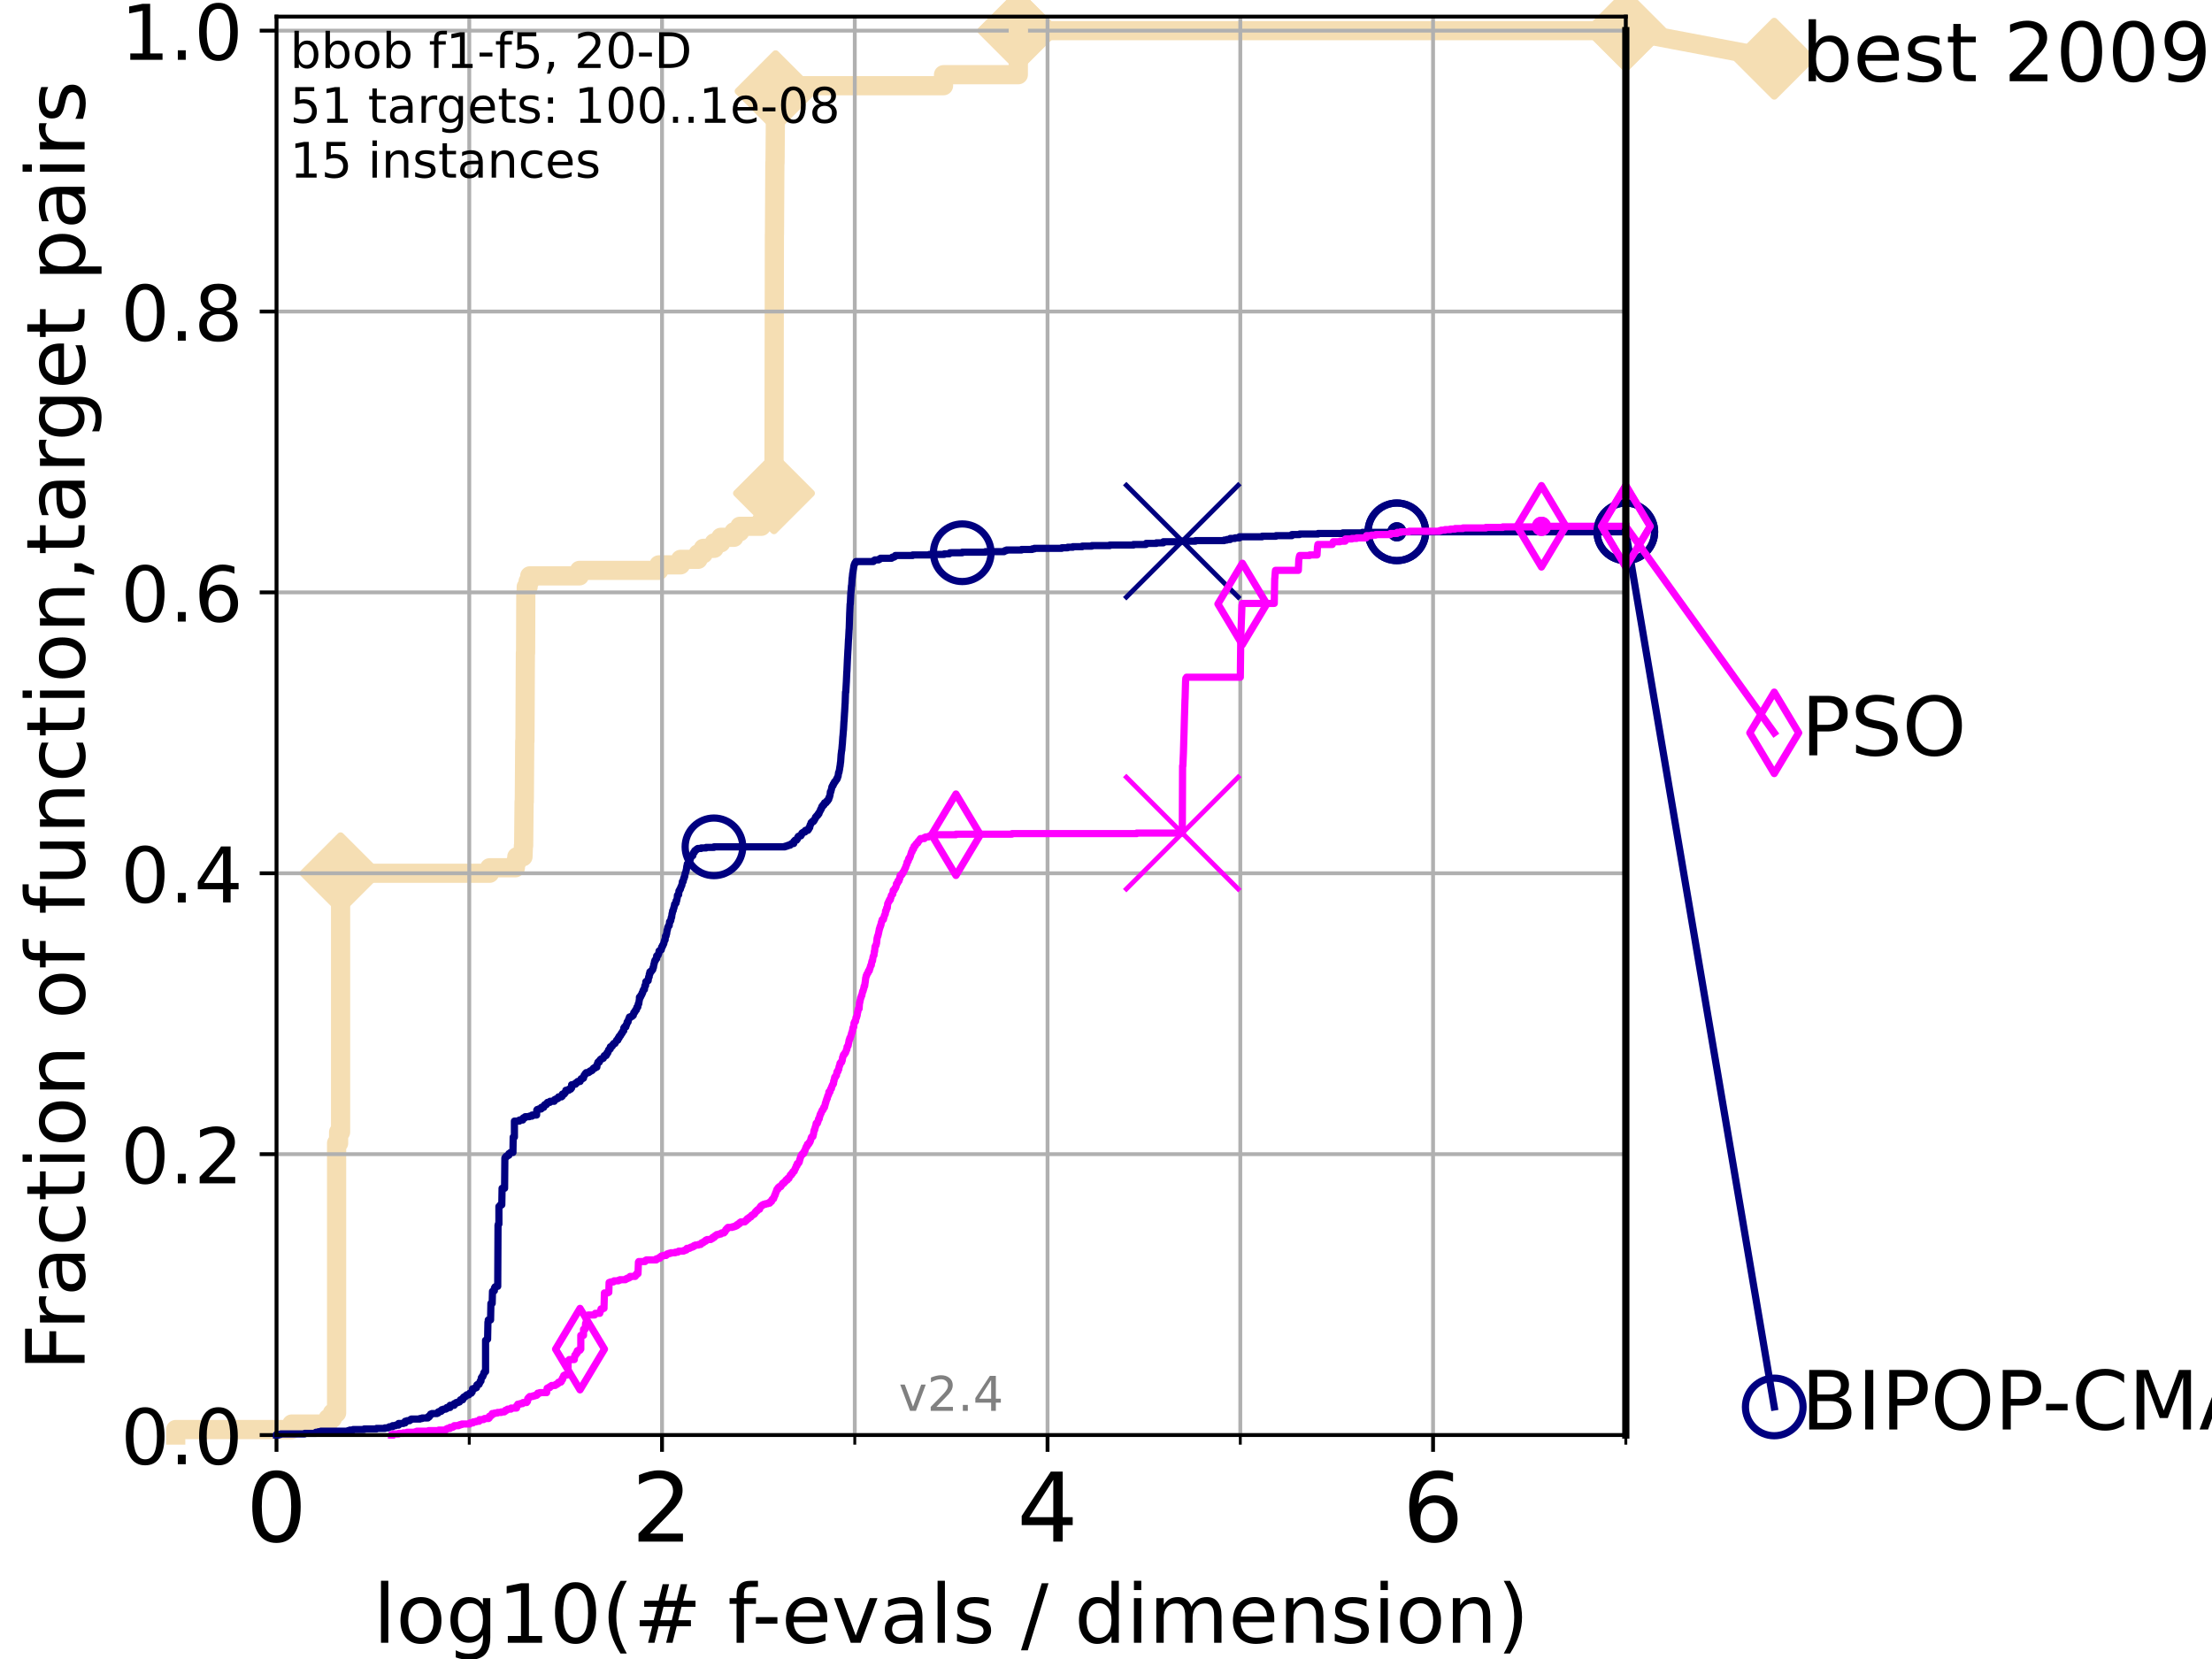 <?xml version="1.0" encoding="utf-8" standalone="no"?>
<!DOCTYPE svg PUBLIC "-//W3C//DTD SVG 1.1//EN"
  "http://www.w3.org/Graphics/SVG/1.1/DTD/svg11.dtd">
<!-- Created with matplotlib (https://matplotlib.org/) -->
<svg height="345.6pt" version="1.1" viewBox="0 0 460.8 345.6" width="460.8pt" xmlns="http://www.w3.org/2000/svg" xmlns:xlink="http://www.w3.org/1999/xlink">
 <defs>
  <style type="text/css">*{stroke-linecap:butt;stroke-linejoin:round;}</style>
 </defs>
 <g id="figure_1">
  <g id="patch_1">
   <path d="M 0 345.6 
L 460.8 345.6 
L 460.8 0 
L 0 0 
z
" style="fill:#ffffff;"/>
  </g>
  <g id="axes_1">
   <g id="patch_2">
    <path d="M 57.6 298.944 
L 338.688 298.944 
L 338.688 3.456 
L 57.6 3.456 
z
" style="fill:#ffffff;"/>
   </g>
   <g id="line2d_1">
    <path d="M 36.604 298.944 
L 36.604 297.797 
L 60.78 297.797 
L 60.78 296.649 
L 68.328 296.649 
L 68.328 295.502 
L 69.246 295.502 
L 69.246 294.355 
L 70.119 294.355 
L 70.119 238.137 
L 70.539 238.137 
L 70.539 235.842 
L 70.949 235.842 
L 70.949 181.919 
L 101.992 181.919 
L 101.992 180.772 
L 107.365 180.772 
L 107.365 179.624 
L 107.664 179.624 
L 107.664 178.477 
L 108.949 178.477 
L 109.04 176.183 
L 109.086 176.183 
L 109.177 167.004 
L 109.222 167.004 
L 109.312 154.384 
L 109.357 154.384 
L 109.447 136.027 
L 109.491 136.027 
L 109.536 123.407 
L 109.624 123.407 
L 109.624 122.259 
L 110.017 122.259 
L 110.017 121.112 
L 110.359 121.112 
L 110.359 119.965 
L 120.713 119.965 
L 120.713 118.817 
L 137.262 118.817 
L 137.262 117.67 
L 141.774 117.67 
L 141.774 116.523 
L 145.418 116.523 
L 145.418 115.375 
L 146.522 115.375 
L 146.522 114.228 
L 148.78 114.228 
L 148.78 113.081 
L 150.159 113.081 
L 150.159 111.934 
L 152.893 111.934 
L 152.893 110.786 
L 154.119 110.786 
L 154.119 109.639 
L 158.599 109.639 
L 158.599 108.492 
L 159.966 108.492 
L 159.966 107.344 
L 161.093 107.344 
L 161.093 106.197 
L 161.224 106.197 
L 161.32 48.832 
L 161.336 48.832 
L 161.42 33.917 
L 161.456 33.917 
L 161.567 20.149 
L 161.569 20.149 
L 161.571 17.855 
L 196.553 17.855 
L 196.554 15.56 
L 212.133 15.56 
L 212.134 6.382 
L 338.688 6.382 
L 338.688 6.382 
" style="fill:none;stroke:#f5deb3;stroke-linecap:square;stroke-width:4;"/>
   </g>
   <g id="line2d_2">
    <defs>
     <path d="M -0 7.778 
L 7.778 0 
L 0 -7.778 
L -7.778 -0 
z
" id="mf8b95c2dde" style="stroke:#f5deb3;stroke-linejoin:miter;stroke-width:1.5;"/>
    </defs>
    <g>
     <use style="fill:#f5deb3;stroke:#f5deb3;stroke-linejoin:miter;stroke-width:1.5;" x="70.949" xlink:href="#mf8b95c2dde" y="181.919"/>
     <use style="fill:#f5deb3;stroke:#f5deb3;stroke-linejoin:miter;stroke-width:1.5;" x="161.234" xlink:href="#mf8b95c2dde" y="102.755"/>
     <use style="fill:#f5deb3;stroke:#f5deb3;stroke-linejoin:miter;stroke-width:1.5;" x="161.571" xlink:href="#mf8b95c2dde" y="19.002"/>
     <use style="fill:#f5deb3;stroke:#f5deb3;stroke-linejoin:miter;stroke-width:1.5;" x="212.134" xlink:href="#mf8b95c2dde" y="6.382"/>
     <use style="fill:#f5deb3;stroke:#f5deb3;stroke-linejoin:miter;stroke-width:1.5;" x="212.134" xlink:href="#mf8b95c2dde" y="6.382"/>
     <use style="fill:#f5deb3;stroke:#f5deb3;stroke-linejoin:miter;stroke-width:1.5;" x="338.688" xlink:href="#mf8b95c2dde" y="6.382"/>
    </g>
   </g>
   <g id="line2d_3">
    <path style="fill:none;stroke:#f5deb3;stroke-linecap:square;stroke-width:4;"/>
    <g/>
   </g>
   <g id="line2d_4">
    <path d="M 338.688 6.382 
L 369.608 12.233 
" style="fill:none;stroke:#f5deb3;stroke-linecap:square;stroke-width:4;"/>
    <g>
     <use style="fill:#f5deb3;stroke:#f5deb3;stroke-linejoin:miter;stroke-width:1.5;" x="338.688" xlink:href="#mf8b95c2dde" y="6.382"/>
     <use style="fill:#f5deb3;stroke:#f5deb3;stroke-linejoin:miter;stroke-width:1.5;" x="369.608" xlink:href="#mf8b95c2dde" y="12.233"/>
    </g>
   </g>
   <g id="matplotlib.axis_1">
    <g id="xtick_1">
     <g id="line2d_5">
      <path clip-path="url(#p12b7c87211)" d="M 57.6 298.944 
L 57.6 3.456 
" style="fill:none;stroke:#b0b0b0;stroke-linecap:square;stroke-width:0.8;"/>
     </g>
     <g id="line2d_6">
      <defs>
       <path d="M 0 0 
L 0 3.5 
" id="m147b67edee" style="stroke:#000000;stroke-width:0.8;"/>
      </defs>
      <g>
       <use style="stroke:#000000;stroke-width:0.8;" x="57.6" xlink:href="#m147b67edee" y="298.944"/>
      </g>
     </g>
     <g id="text_1">
      <!-- 0 -->
      <g transform="translate(51.237 321.141)scale(0.2 -0.2)">
       <defs>
        <path d="M 31.781 66.406 
Q 24.172 66.406 20.328 58.906 
Q 16.5 51.422 16.5 36.375 
Q 16.5 21.391 20.328 13.891 
Q 24.172 6.391 31.781 6.391 
Q 39.453 6.391 43.281 13.891 
Q 47.125 21.391 47.125 36.375 
Q 47.125 51.422 43.281 58.906 
Q 39.453 66.406 31.781 66.406 
z
M 31.781 74.219 
Q 44.047 74.219 50.516 64.516 
Q 56.984 54.828 56.984 36.375 
Q 56.984 17.969 50.516 8.266 
Q 44.047 -1.422 31.781 -1.422 
Q 19.531 -1.422 13.062 8.266 
Q 6.594 17.969 6.594 36.375 
Q 6.594 54.828 13.062 64.516 
Q 19.531 74.219 31.781 74.219 
z
" id="DejaVuSans-48"/>
       </defs>
       <use xlink:href="#DejaVuSans-48"/>
      </g>
     </g>
    </g>
    <g id="xtick_2">
     <g id="line2d_7">
      <path clip-path="url(#p12b7c87211)" d="M 137.911 298.944 
L 137.911 3.456 
" style="fill:none;stroke:#b0b0b0;stroke-linecap:square;stroke-width:0.8;"/>
     </g>
     <g id="line2d_8">
      <g>
       <use style="stroke:#000000;stroke-width:0.8;" x="137.911" xlink:href="#m147b67edee" y="298.944"/>
      </g>
     </g>
     <g id="text_2">
      <!-- 2 -->
      <g transform="translate(131.548 321.141)scale(0.2 -0.2)">
       <defs>
        <path d="M 19.188 8.297 
L 53.609 8.297 
L 53.609 0 
L 7.328 0 
L 7.328 8.297 
Q 12.938 14.109 22.625 23.891 
Q 32.328 33.688 34.812 36.531 
Q 39.547 41.844 41.422 45.531 
Q 43.312 49.219 43.312 52.781 
Q 43.312 58.594 39.234 62.25 
Q 35.156 65.922 28.609 65.922 
Q 23.969 65.922 18.812 64.312 
Q 13.672 62.703 7.812 59.422 
L 7.812 69.391 
Q 13.766 71.781 18.938 73 
Q 24.125 74.219 28.422 74.219 
Q 39.75 74.219 46.484 68.547 
Q 53.219 62.891 53.219 53.422 
Q 53.219 48.922 51.531 44.891 
Q 49.859 40.875 45.406 35.406 
Q 44.188 33.984 37.641 27.219 
Q 31.109 20.453 19.188 8.297 
z
" id="DejaVuSans-50"/>
       </defs>
       <use xlink:href="#DejaVuSans-50"/>
      </g>
     </g>
    </g>
    <g id="xtick_3">
     <g id="line2d_9">
      <path clip-path="url(#p12b7c87211)" d="M 218.222 298.944 
L 218.222 3.456 
" style="fill:none;stroke:#b0b0b0;stroke-linecap:square;stroke-width:0.8;"/>
     </g>
     <g id="line2d_10">
      <g>
       <use style="stroke:#000000;stroke-width:0.8;" x="218.222" xlink:href="#m147b67edee" y="298.944"/>
      </g>
     </g>
     <g id="text_3">
      <!-- 4 -->
      <g transform="translate(211.859 321.141)scale(0.2 -0.2)">
       <defs>
        <path d="M 37.797 64.312 
L 12.891 25.391 
L 37.797 25.391 
z
M 35.203 72.906 
L 47.609 72.906 
L 47.609 25.391 
L 58.016 25.391 
L 58.016 17.188 
L 47.609 17.188 
L 47.609 0 
L 37.797 0 
L 37.797 17.188 
L 4.891 17.188 
L 4.891 26.703 
z
" id="DejaVuSans-52"/>
       </defs>
       <use xlink:href="#DejaVuSans-52"/>
      </g>
     </g>
    </g>
    <g id="xtick_4">
     <g id="line2d_11">
      <path clip-path="url(#p12b7c87211)" d="M 298.533 298.944 
L 298.533 3.456 
" style="fill:none;stroke:#b0b0b0;stroke-linecap:square;stroke-width:0.8;"/>
     </g>
     <g id="line2d_12">
      <g>
       <use style="stroke:#000000;stroke-width:0.8;" x="298.533" xlink:href="#m147b67edee" y="298.944"/>
      </g>
     </g>
     <g id="text_4">
      <!-- 6 -->
      <g transform="translate(292.17 321.141)scale(0.2 -0.2)">
       <defs>
        <path d="M 33.016 40.375 
Q 26.375 40.375 22.484 35.828 
Q 18.609 31.297 18.609 23.391 
Q 18.609 15.531 22.484 10.953 
Q 26.375 6.391 33.016 6.391 
Q 39.656 6.391 43.531 10.953 
Q 47.406 15.531 47.406 23.391 
Q 47.406 31.297 43.531 35.828 
Q 39.656 40.375 33.016 40.375 
z
M 52.594 71.297 
L 52.594 62.312 
Q 48.875 64.062 45.094 64.984 
Q 41.312 65.922 37.594 65.922 
Q 27.828 65.922 22.672 59.328 
Q 17.531 52.734 16.797 39.406 
Q 19.672 43.656 24.016 45.922 
Q 28.375 48.188 33.594 48.188 
Q 44.578 48.188 50.953 41.516 
Q 57.328 34.859 57.328 23.391 
Q 57.328 12.156 50.688 5.359 
Q 44.047 -1.422 33.016 -1.422 
Q 20.359 -1.422 13.672 8.266 
Q 6.984 17.969 6.984 36.375 
Q 6.984 53.656 15.188 63.938 
Q 23.391 74.219 37.203 74.219 
Q 40.922 74.219 44.703 73.484 
Q 48.484 72.75 52.594 71.297 
z
" id="DejaVuSans-54"/>
       </defs>
       <use xlink:href="#DejaVuSans-54"/>
      </g>
     </g>
    </g>
    <g id="xtick_5">
     <g id="line2d_13">
      <path clip-path="url(#p12b7c87211)" d="M 97.755 298.944 
L 97.755 3.456 
" style="fill:none;stroke:#b0b0b0;stroke-linecap:square;stroke-width:0.8;"/>
     </g>
     <g id="line2d_14">
      <defs>
       <path d="M 0 0 
L 0 2 
" id="mb0cd40587e" style="stroke:#000000;stroke-width:0.6;"/>
      </defs>
      <g>
       <use style="stroke:#000000;stroke-width:0.6;" x="97.755" xlink:href="#mb0cd40587e" y="298.944"/>
      </g>
     </g>
    </g>
    <g id="xtick_6">
     <g id="line2d_15">
      <path clip-path="url(#p12b7c87211)" d="M 178.066 298.944 
L 178.066 3.456 
" style="fill:none;stroke:#b0b0b0;stroke-linecap:square;stroke-width:0.8;"/>
     </g>
     <g id="line2d_16">
      <g>
       <use style="stroke:#000000;stroke-width:0.6;" x="178.066" xlink:href="#mb0cd40587e" y="298.944"/>
      </g>
     </g>
    </g>
    <g id="xtick_7">
     <g id="line2d_17">
      <path clip-path="url(#p12b7c87211)" d="M 258.377 298.944 
L 258.377 3.456 
" style="fill:none;stroke:#b0b0b0;stroke-linecap:square;stroke-width:0.8;"/>
     </g>
     <g id="line2d_18">
      <g>
       <use style="stroke:#000000;stroke-width:0.6;" x="258.377" xlink:href="#mb0cd40587e" y="298.944"/>
      </g>
     </g>
    </g>
    <g id="xtick_8">
     <g id="line2d_19">
      <path clip-path="url(#p12b7c87211)" d="M 338.688 298.944 
L 338.688 3.456 
" style="fill:none;stroke:#b0b0b0;stroke-linecap:square;stroke-width:0.8;"/>
     </g>
     <g id="line2d_20">
      <g>
       <use style="stroke:#000000;stroke-width:0.6;" x="338.688" xlink:href="#mb0cd40587e" y="298.944"/>
      </g>
     </g>
    </g>
    <g id="text_5">
     <!-- log10(# f-evals / dimension) -->
     <g transform="translate(77.764 342.218)scale(0.17 -0.17)">
      <defs>
       <path d="M 9.422 75.984 
L 18.406 75.984 
L 18.406 0 
L 9.422 0 
z
" id="DejaVuSans-108"/>
       <path d="M 30.609 48.391 
Q 23.391 48.391 19.188 42.75 
Q 14.984 37.109 14.984 27.297 
Q 14.984 17.484 19.156 11.844 
Q 23.344 6.203 30.609 6.203 
Q 37.797 6.203 41.984 11.859 
Q 46.188 17.531 46.188 27.297 
Q 46.188 37.016 41.984 42.703 
Q 37.797 48.391 30.609 48.391 
z
M 30.609 56 
Q 42.328 56 49.016 48.375 
Q 55.719 40.766 55.719 27.297 
Q 55.719 13.875 49.016 6.219 
Q 42.328 -1.422 30.609 -1.422 
Q 18.844 -1.422 12.172 6.219 
Q 5.516 13.875 5.516 27.297 
Q 5.516 40.766 12.172 48.375 
Q 18.844 56 30.609 56 
z
" id="DejaVuSans-111"/>
       <path d="M 45.406 27.984 
Q 45.406 37.75 41.375 43.109 
Q 37.359 48.484 30.078 48.484 
Q 22.859 48.484 18.828 43.109 
Q 14.797 37.75 14.797 27.984 
Q 14.797 18.266 18.828 12.891 
Q 22.859 7.516 30.078 7.516 
Q 37.359 7.516 41.375 12.891 
Q 45.406 18.266 45.406 27.984 
z
M 54.391 6.781 
Q 54.391 -7.172 48.188 -13.984 
Q 42 -20.797 29.203 -20.797 
Q 24.469 -20.797 20.266 -20.094 
Q 16.062 -19.391 12.109 -17.922 
L 12.109 -9.188 
Q 16.062 -11.328 19.922 -12.344 
Q 23.781 -13.375 27.781 -13.375 
Q 36.625 -13.375 41.016 -8.766 
Q 45.406 -4.156 45.406 5.172 
L 45.406 9.625 
Q 42.625 4.781 38.281 2.391 
Q 33.938 0 27.875 0 
Q 17.828 0 11.672 7.656 
Q 5.516 15.328 5.516 27.984 
Q 5.516 40.672 11.672 48.328 
Q 17.828 56 27.875 56 
Q 33.938 56 38.281 53.609 
Q 42.625 51.219 45.406 46.391 
L 45.406 54.688 
L 54.391 54.688 
z
" id="DejaVuSans-103"/>
       <path d="M 12.406 8.297 
L 28.516 8.297 
L 28.516 63.922 
L 10.984 60.406 
L 10.984 69.391 
L 28.422 72.906 
L 38.281 72.906 
L 38.281 8.297 
L 54.391 8.297 
L 54.391 0 
L 12.406 0 
z
" id="DejaVuSans-49"/>
       <path d="M 31 75.875 
Q 24.469 64.656 21.281 53.656 
Q 18.109 42.672 18.109 31.391 
Q 18.109 20.125 21.312 9.062 
Q 24.516 -2 31 -13.188 
L 23.188 -13.188 
Q 15.875 -1.703 12.234 9.375 
Q 8.594 20.453 8.594 31.391 
Q 8.594 42.281 12.203 53.312 
Q 15.828 64.359 23.188 75.875 
z
" id="DejaVuSans-40"/>
       <path d="M 51.125 44 
L 36.922 44 
L 32.812 27.688 
L 47.125 27.688 
z
M 43.797 71.781 
L 38.719 51.516 
L 52.984 51.516 
L 58.109 71.781 
L 65.922 71.781 
L 60.891 51.516 
L 76.125 51.516 
L 76.125 44 
L 58.984 44 
L 54.984 27.688 
L 70.516 27.688 
L 70.516 20.219 
L 53.078 20.219 
L 48 0 
L 40.188 0 
L 45.219 20.219 
L 30.906 20.219 
L 25.875 0 
L 18.016 0 
L 23.094 20.219 
L 7.719 20.219 
L 7.719 27.688 
L 24.906 27.688 
L 29 44 
L 13.281 44 
L 13.281 51.516 
L 30.906 51.516 
L 35.891 71.781 
z
" id="DejaVuSans-35"/>
       <path id="DejaVuSans-32"/>
       <path d="M 37.109 75.984 
L 37.109 68.5 
L 28.516 68.5 
Q 23.688 68.5 21.797 66.547 
Q 19.922 64.594 19.922 59.516 
L 19.922 54.688 
L 34.719 54.688 
L 34.719 47.703 
L 19.922 47.703 
L 19.922 0 
L 10.891 0 
L 10.891 47.703 
L 2.297 47.703 
L 2.297 54.688 
L 10.891 54.688 
L 10.891 58.5 
Q 10.891 67.625 15.141 71.797 
Q 19.391 75.984 28.609 75.984 
z
" id="DejaVuSans-102"/>
       <path d="M 4.891 31.391 
L 31.203 31.391 
L 31.203 23.391 
L 4.891 23.391 
z
" id="DejaVuSans-45"/>
       <path d="M 56.203 29.594 
L 56.203 25.203 
L 14.891 25.203 
Q 15.484 15.922 20.484 11.062 
Q 25.484 6.203 34.422 6.203 
Q 39.594 6.203 44.453 7.469 
Q 49.312 8.734 54.109 11.281 
L 54.109 2.781 
Q 49.266 0.734 44.188 -0.344 
Q 39.109 -1.422 33.891 -1.422 
Q 20.797 -1.422 13.156 6.188 
Q 5.516 13.812 5.516 26.812 
Q 5.516 40.234 12.766 48.109 
Q 20.016 56 32.328 56 
Q 43.359 56 49.781 48.891 
Q 56.203 41.797 56.203 29.594 
z
M 47.219 32.234 
Q 47.125 39.594 43.094 43.984 
Q 39.062 48.391 32.422 48.391 
Q 24.906 48.391 20.391 44.141 
Q 15.875 39.891 15.188 32.172 
z
" id="DejaVuSans-101"/>
       <path d="M 2.984 54.688 
L 12.5 54.688 
L 29.594 8.797 
L 46.688 54.688 
L 56.203 54.688 
L 35.688 0 
L 23.484 0 
z
" id="DejaVuSans-118"/>
       <path d="M 34.281 27.484 
Q 23.391 27.484 19.188 25 
Q 14.984 22.516 14.984 16.5 
Q 14.984 11.719 18.141 8.906 
Q 21.297 6.109 26.703 6.109 
Q 34.188 6.109 38.703 11.406 
Q 43.219 16.703 43.219 25.484 
L 43.219 27.484 
z
M 52.203 31.203 
L 52.203 0 
L 43.219 0 
L 43.219 8.297 
Q 40.141 3.328 35.547 0.953 
Q 30.953 -1.422 24.312 -1.422 
Q 15.922 -1.422 10.953 3.297 
Q 6 8.016 6 15.922 
Q 6 25.141 12.172 29.828 
Q 18.359 34.516 30.609 34.516 
L 43.219 34.516 
L 43.219 35.406 
Q 43.219 41.609 39.141 45 
Q 35.062 48.391 27.688 48.391 
Q 23 48.391 18.547 47.266 
Q 14.109 46.141 10.016 43.891 
L 10.016 52.203 
Q 14.938 54.109 19.578 55.047 
Q 24.219 56 28.609 56 
Q 40.484 56 46.344 49.844 
Q 52.203 43.703 52.203 31.203 
z
" id="DejaVuSans-97"/>
       <path d="M 44.281 53.078 
L 44.281 44.578 
Q 40.484 46.531 36.375 47.5 
Q 32.281 48.484 27.875 48.484 
Q 21.188 48.484 17.844 46.438 
Q 14.5 44.391 14.5 40.281 
Q 14.5 37.156 16.891 35.375 
Q 19.281 33.594 26.516 31.984 
L 29.594 31.297 
Q 39.156 29.25 43.188 25.516 
Q 47.219 21.781 47.219 15.094 
Q 47.219 7.469 41.188 3.016 
Q 35.156 -1.422 24.609 -1.422 
Q 20.219 -1.422 15.453 -0.562 
Q 10.688 0.297 5.422 2 
L 5.422 11.281 
Q 10.406 8.688 15.234 7.391 
Q 20.062 6.109 24.812 6.109 
Q 31.156 6.109 34.562 8.281 
Q 37.984 10.453 37.984 14.406 
Q 37.984 18.062 35.516 20.016 
Q 33.062 21.969 24.703 23.781 
L 21.578 24.516 
Q 13.234 26.266 9.516 29.906 
Q 5.812 33.547 5.812 39.891 
Q 5.812 47.609 11.281 51.797 
Q 16.75 56 26.812 56 
Q 31.781 56 36.172 55.266 
Q 40.578 54.547 44.281 53.078 
z
" id="DejaVuSans-115"/>
       <path d="M 25.391 72.906 
L 33.688 72.906 
L 8.297 -9.281 
L 0 -9.281 
z
" id="DejaVuSans-47"/>
       <path d="M 45.406 46.391 
L 45.406 75.984 
L 54.391 75.984 
L 54.391 0 
L 45.406 0 
L 45.406 8.203 
Q 42.578 3.328 38.25 0.953 
Q 33.938 -1.422 27.875 -1.422 
Q 17.969 -1.422 11.734 6.484 
Q 5.516 14.406 5.516 27.297 
Q 5.516 40.188 11.734 48.094 
Q 17.969 56 27.875 56 
Q 33.938 56 38.25 53.625 
Q 42.578 51.266 45.406 46.391 
z
M 14.797 27.297 
Q 14.797 17.391 18.875 11.75 
Q 22.953 6.109 30.078 6.109 
Q 37.203 6.109 41.297 11.75 
Q 45.406 17.391 45.406 27.297 
Q 45.406 37.203 41.297 42.844 
Q 37.203 48.484 30.078 48.484 
Q 22.953 48.484 18.875 42.844 
Q 14.797 37.203 14.797 27.297 
z
" id="DejaVuSans-100"/>
       <path d="M 9.422 54.688 
L 18.406 54.688 
L 18.406 0 
L 9.422 0 
z
M 9.422 75.984 
L 18.406 75.984 
L 18.406 64.594 
L 9.422 64.594 
z
" id="DejaVuSans-105"/>
       <path d="M 52 44.188 
Q 55.375 50.25 60.062 53.125 
Q 64.75 56 71.094 56 
Q 79.641 56 84.281 50.016 
Q 88.922 44.047 88.922 33.016 
L 88.922 0 
L 79.891 0 
L 79.891 32.719 
Q 79.891 40.578 77.094 44.375 
Q 74.312 48.188 68.609 48.188 
Q 61.625 48.188 57.562 43.547 
Q 53.516 38.922 53.516 30.906 
L 53.516 0 
L 44.484 0 
L 44.484 32.719 
Q 44.484 40.625 41.703 44.406 
Q 38.922 48.188 33.109 48.188 
Q 26.219 48.188 22.156 43.531 
Q 18.109 38.875 18.109 30.906 
L 18.109 0 
L 9.078 0 
L 9.078 54.688 
L 18.109 54.688 
L 18.109 46.188 
Q 21.188 51.219 25.484 53.609 
Q 29.781 56 35.688 56 
Q 41.656 56 45.828 52.969 
Q 50 49.953 52 44.188 
z
" id="DejaVuSans-109"/>
       <path d="M 54.891 33.016 
L 54.891 0 
L 45.906 0 
L 45.906 32.719 
Q 45.906 40.484 42.875 44.328 
Q 39.844 48.188 33.797 48.188 
Q 26.516 48.188 22.312 43.547 
Q 18.109 38.922 18.109 30.906 
L 18.109 0 
L 9.078 0 
L 9.078 54.688 
L 18.109 54.688 
L 18.109 46.188 
Q 21.344 51.125 25.703 53.562 
Q 30.078 56 35.797 56 
Q 45.219 56 50.047 50.172 
Q 54.891 44.344 54.891 33.016 
z
" id="DejaVuSans-110"/>
       <path d="M 8.016 75.875 
L 15.828 75.875 
Q 23.141 64.359 26.781 53.312 
Q 30.422 42.281 30.422 31.391 
Q 30.422 20.453 26.781 9.375 
Q 23.141 -1.703 15.828 -13.188 
L 8.016 -13.188 
Q 14.5 -2 17.703 9.062 
Q 20.906 20.125 20.906 31.391 
Q 20.906 42.672 17.703 53.656 
Q 14.5 64.656 8.016 75.875 
z
" id="DejaVuSans-41"/>
      </defs>
      <use xlink:href="#DejaVuSans-108"/>
      <use x="27.783" xlink:href="#DejaVuSans-111"/>
      <use x="88.965" xlink:href="#DejaVuSans-103"/>
      <use x="152.441" xlink:href="#DejaVuSans-49"/>
      <use x="216.064" xlink:href="#DejaVuSans-48"/>
      <use x="279.688" xlink:href="#DejaVuSans-40"/>
      <use x="318.701" xlink:href="#DejaVuSans-35"/>
      <use x="402.49" xlink:href="#DejaVuSans-32"/>
      <use x="434.277" xlink:href="#DejaVuSans-102"/>
      <use x="463.982" xlink:href="#DejaVuSans-45"/>
      <use x="500.066" xlink:href="#DejaVuSans-101"/>
      <use x="561.59" xlink:href="#DejaVuSans-118"/>
      <use x="620.77" xlink:href="#DejaVuSans-97"/>
      <use x="682.049" xlink:href="#DejaVuSans-108"/>
      <use x="709.832" xlink:href="#DejaVuSans-115"/>
      <use x="761.932" xlink:href="#DejaVuSans-32"/>
      <use x="793.719" xlink:href="#DejaVuSans-47"/>
      <use x="827.41" xlink:href="#DejaVuSans-32"/>
      <use x="859.197" xlink:href="#DejaVuSans-100"/>
      <use x="922.674" xlink:href="#DejaVuSans-105"/>
      <use x="950.457" xlink:href="#DejaVuSans-109"/>
      <use x="1047.869" xlink:href="#DejaVuSans-101"/>
      <use x="1109.393" xlink:href="#DejaVuSans-110"/>
      <use x="1172.771" xlink:href="#DejaVuSans-115"/>
      <use x="1224.871" xlink:href="#DejaVuSans-105"/>
      <use x="1252.654" xlink:href="#DejaVuSans-111"/>
      <use x="1313.836" xlink:href="#DejaVuSans-110"/>
      <use x="1377.215" xlink:href="#DejaVuSans-41"/>
     </g>
    </g>
   </g>
   <g id="matplotlib.axis_2">
    <g id="ytick_1">
     <g id="line2d_21">
      <path clip-path="url(#p12b7c87211)" d="M 57.6 298.944 
L 338.688 298.944 
" style="fill:none;stroke:#b0b0b0;stroke-linecap:square;stroke-width:0.8;"/>
     </g>
     <g id="line2d_22">
      <defs>
       <path d="M 0 0 
L -3.5 0 
" id="mf78aabe3e9" style="stroke:#000000;stroke-width:0.8;"/>
      </defs>
      <g>
       <use style="stroke:#000000;stroke-width:0.8;" x="57.6" xlink:href="#mf78aabe3e9" y="298.944"/>
      </g>
     </g>
     <g id="text_6">
      <!-- 0.0 -->
      <g transform="translate(25.155 305.023)scale(0.16 -0.16)">
       <defs>
        <path d="M 10.688 12.406 
L 21 12.406 
L 21 0 
L 10.688 0 
z
" id="DejaVuSans-46"/>
       </defs>
       <use xlink:href="#DejaVuSans-48"/>
       <use x="63.623" xlink:href="#DejaVuSans-46"/>
       <use x="95.41" xlink:href="#DejaVuSans-48"/>
      </g>
     </g>
    </g>
    <g id="ytick_2">
     <g id="line2d_23">
      <path clip-path="url(#p12b7c87211)" d="M 57.6 240.432 
L 338.688 240.432 
" style="fill:none;stroke:#b0b0b0;stroke-linecap:square;stroke-width:0.8;"/>
     </g>
     <g id="line2d_24">
      <g>
       <use style="stroke:#000000;stroke-width:0.8;" x="57.6" xlink:href="#mf78aabe3e9" y="240.432"/>
      </g>
     </g>
     <g id="text_7">
      <!-- 0.2 -->
      <g transform="translate(25.155 246.51)scale(0.16 -0.16)">
       <use xlink:href="#DejaVuSans-48"/>
       <use x="63.623" xlink:href="#DejaVuSans-46"/>
       <use x="95.41" xlink:href="#DejaVuSans-50"/>
      </g>
     </g>
    </g>
    <g id="ytick_3">
     <g id="line2d_25">
      <path clip-path="url(#p12b7c87211)" d="M 57.6 181.919 
L 338.688 181.919 
" style="fill:none;stroke:#b0b0b0;stroke-linecap:square;stroke-width:0.8;"/>
     </g>
     <g id="line2d_26">
      <g>
       <use style="stroke:#000000;stroke-width:0.8;" x="57.6" xlink:href="#mf78aabe3e9" y="181.919"/>
      </g>
     </g>
     <g id="text_8">
      <!-- 0.4 -->
      <g transform="translate(25.155 187.998)scale(0.16 -0.16)">
       <use xlink:href="#DejaVuSans-48"/>
       <use x="63.623" xlink:href="#DejaVuSans-46"/>
       <use x="95.41" xlink:href="#DejaVuSans-52"/>
      </g>
     </g>
    </g>
    <g id="ytick_4">
     <g id="line2d_27">
      <path clip-path="url(#p12b7c87211)" d="M 57.6 123.407 
L 338.688 123.407 
" style="fill:none;stroke:#b0b0b0;stroke-linecap:square;stroke-width:0.8;"/>
     </g>
     <g id="line2d_28">
      <g>
       <use style="stroke:#000000;stroke-width:0.8;" x="57.6" xlink:href="#mf78aabe3e9" y="123.407"/>
      </g>
     </g>
     <g id="text_9">
      <!-- 0.6 -->
      <g transform="translate(25.155 129.485)scale(0.16 -0.16)">
       <use xlink:href="#DejaVuSans-48"/>
       <use x="63.623" xlink:href="#DejaVuSans-46"/>
       <use x="95.41" xlink:href="#DejaVuSans-54"/>
      </g>
     </g>
    </g>
    <g id="ytick_5">
     <g id="line2d_29">
      <path clip-path="url(#p12b7c87211)" d="M 57.6 64.894 
L 338.688 64.894 
" style="fill:none;stroke:#b0b0b0;stroke-linecap:square;stroke-width:0.8;"/>
     </g>
     <g id="line2d_30">
      <g>
       <use style="stroke:#000000;stroke-width:0.8;" x="57.6" xlink:href="#mf78aabe3e9" y="64.894"/>
      </g>
     </g>
     <g id="text_10">
      <!-- 0.8 -->
      <g transform="translate(25.155 70.973)scale(0.16 -0.16)">
       <defs>
        <path d="M 31.781 34.625 
Q 24.75 34.625 20.719 30.859 
Q 16.703 27.094 16.703 20.516 
Q 16.703 13.922 20.719 10.156 
Q 24.75 6.391 31.781 6.391 
Q 38.812 6.391 42.859 10.172 
Q 46.922 13.969 46.922 20.516 
Q 46.922 27.094 42.891 30.859 
Q 38.875 34.625 31.781 34.625 
z
M 21.922 38.812 
Q 15.578 40.375 12.031 44.719 
Q 8.5 49.078 8.5 55.328 
Q 8.5 64.062 14.719 69.141 
Q 20.953 74.219 31.781 74.219 
Q 42.672 74.219 48.875 69.141 
Q 55.078 64.062 55.078 55.328 
Q 55.078 49.078 51.531 44.719 
Q 48 40.375 41.703 38.812 
Q 48.828 37.156 52.797 32.312 
Q 56.781 27.484 56.781 20.516 
Q 56.781 9.906 50.312 4.234 
Q 43.844 -1.422 31.781 -1.422 
Q 19.734 -1.422 13.25 4.234 
Q 6.781 9.906 6.781 20.516 
Q 6.781 27.484 10.781 32.312 
Q 14.797 37.156 21.922 38.812 
z
M 18.312 54.391 
Q 18.312 48.734 21.844 45.562 
Q 25.391 42.391 31.781 42.391 
Q 38.141 42.391 41.719 45.562 
Q 45.312 48.734 45.312 54.391 
Q 45.312 60.062 41.719 63.234 
Q 38.141 66.406 31.781 66.406 
Q 25.391 66.406 21.844 63.234 
Q 18.312 60.062 18.312 54.391 
z
" id="DejaVuSans-56"/>
       </defs>
       <use xlink:href="#DejaVuSans-48"/>
       <use x="63.623" xlink:href="#DejaVuSans-46"/>
       <use x="95.41" xlink:href="#DejaVuSans-56"/>
      </g>
     </g>
    </g>
    <g id="ytick_6">
     <g id="line2d_31">
      <path clip-path="url(#p12b7c87211)" d="M 57.6 6.382 
L 338.688 6.382 
" style="fill:none;stroke:#b0b0b0;stroke-linecap:square;stroke-width:0.8;"/>
     </g>
     <g id="line2d_32">
      <g>
       <use style="stroke:#000000;stroke-width:0.8;" x="57.6" xlink:href="#mf78aabe3e9" y="6.382"/>
      </g>
     </g>
     <g id="text_11">
      <!-- 1.0 -->
      <g transform="translate(25.155 12.46)scale(0.16 -0.16)">
       <use xlink:href="#DejaVuSans-49"/>
       <use x="63.623" xlink:href="#DejaVuSans-46"/>
       <use x="95.41" xlink:href="#DejaVuSans-48"/>
      </g>
     </g>
    </g>
    <g id="text_12">
     <!-- Fraction of function,target pairs -->
     <g transform="translate(17.62 285.585)rotate(-90)scale(0.17 -0.17)">
      <defs>
       <path d="M 9.812 72.906 
L 51.703 72.906 
L 51.703 64.594 
L 19.672 64.594 
L 19.672 43.109 
L 48.578 43.109 
L 48.578 34.812 
L 19.672 34.812 
L 19.672 0 
L 9.812 0 
z
" id="DejaVuSans-70"/>
       <path d="M 41.109 46.297 
Q 39.594 47.172 37.812 47.578 
Q 36.031 48 33.891 48 
Q 26.266 48 22.188 43.047 
Q 18.109 38.094 18.109 28.812 
L 18.109 0 
L 9.078 0 
L 9.078 54.688 
L 18.109 54.688 
L 18.109 46.188 
Q 20.953 51.172 25.484 53.578 
Q 30.031 56 36.531 56 
Q 37.453 56 38.578 55.875 
Q 39.703 55.766 41.062 55.516 
z
" id="DejaVuSans-114"/>
       <path d="M 48.781 52.594 
L 48.781 44.188 
Q 44.969 46.297 41.141 47.344 
Q 37.312 48.391 33.406 48.391 
Q 24.656 48.391 19.812 42.844 
Q 14.984 37.312 14.984 27.297 
Q 14.984 17.281 19.812 11.734 
Q 24.656 6.203 33.406 6.203 
Q 37.312 6.203 41.141 7.25 
Q 44.969 8.297 48.781 10.406 
L 48.781 2.094 
Q 45.016 0.344 40.984 -0.531 
Q 36.969 -1.422 32.422 -1.422 
Q 20.062 -1.422 12.781 6.344 
Q 5.516 14.109 5.516 27.297 
Q 5.516 40.672 12.859 48.328 
Q 20.219 56 33.016 56 
Q 37.156 56 41.109 55.141 
Q 45.062 54.297 48.781 52.594 
z
" id="DejaVuSans-99"/>
       <path d="M 18.312 70.219 
L 18.312 54.688 
L 36.812 54.688 
L 36.812 47.703 
L 18.312 47.703 
L 18.312 18.016 
Q 18.312 11.328 20.141 9.422 
Q 21.969 7.516 27.594 7.516 
L 36.812 7.516 
L 36.812 0 
L 27.594 0 
Q 17.188 0 13.234 3.875 
Q 9.281 7.766 9.281 18.016 
L 9.281 47.703 
L 2.688 47.703 
L 2.688 54.688 
L 9.281 54.688 
L 9.281 70.219 
z
" id="DejaVuSans-116"/>
       <path d="M 8.5 21.578 
L 8.5 54.688 
L 17.484 54.688 
L 17.484 21.922 
Q 17.484 14.156 20.5 10.266 
Q 23.531 6.391 29.594 6.391 
Q 36.859 6.391 41.078 11.031 
Q 45.312 15.672 45.312 23.688 
L 45.312 54.688 
L 54.297 54.688 
L 54.297 0 
L 45.312 0 
L 45.312 8.406 
Q 42.047 3.422 37.719 1 
Q 33.406 -1.422 27.688 -1.422 
Q 18.266 -1.422 13.375 4.438 
Q 8.5 10.297 8.5 21.578 
z
M 31.109 56 
z
" id="DejaVuSans-117"/>
       <path d="M 11.719 12.406 
L 22.016 12.406 
L 22.016 4 
L 14.016 -11.625 
L 7.719 -11.625 
L 11.719 4 
z
" id="DejaVuSans-44"/>
       <path d="M 18.109 8.203 
L 18.109 -20.797 
L 9.078 -20.797 
L 9.078 54.688 
L 18.109 54.688 
L 18.109 46.391 
Q 20.953 51.266 25.266 53.625 
Q 29.594 56 35.594 56 
Q 45.562 56 51.781 48.094 
Q 58.016 40.188 58.016 27.297 
Q 58.016 14.406 51.781 6.484 
Q 45.562 -1.422 35.594 -1.422 
Q 29.594 -1.422 25.266 0.953 
Q 20.953 3.328 18.109 8.203 
z
M 48.688 27.297 
Q 48.688 37.203 44.609 42.844 
Q 40.531 48.484 33.406 48.484 
Q 26.266 48.484 22.188 42.844 
Q 18.109 37.203 18.109 27.297 
Q 18.109 17.391 22.188 11.75 
Q 26.266 6.109 33.406 6.109 
Q 40.531 6.109 44.609 11.75 
Q 48.688 17.391 48.688 27.297 
z
" id="DejaVuSans-112"/>
      </defs>
      <use xlink:href="#DejaVuSans-70"/>
      <use x="50.27" xlink:href="#DejaVuSans-114"/>
      <use x="91.383" xlink:href="#DejaVuSans-97"/>
      <use x="152.662" xlink:href="#DejaVuSans-99"/>
      <use x="207.643" xlink:href="#DejaVuSans-116"/>
      <use x="246.852" xlink:href="#DejaVuSans-105"/>
      <use x="274.635" xlink:href="#DejaVuSans-111"/>
      <use x="335.816" xlink:href="#DejaVuSans-110"/>
      <use x="399.195" xlink:href="#DejaVuSans-32"/>
      <use x="430.982" xlink:href="#DejaVuSans-111"/>
      <use x="492.164" xlink:href="#DejaVuSans-102"/>
      <use x="527.369" xlink:href="#DejaVuSans-32"/>
      <use x="559.156" xlink:href="#DejaVuSans-102"/>
      <use x="594.361" xlink:href="#DejaVuSans-117"/>
      <use x="657.74" xlink:href="#DejaVuSans-110"/>
      <use x="721.119" xlink:href="#DejaVuSans-99"/>
      <use x="776.1" xlink:href="#DejaVuSans-116"/>
      <use x="815.309" xlink:href="#DejaVuSans-105"/>
      <use x="843.092" xlink:href="#DejaVuSans-111"/>
      <use x="904.273" xlink:href="#DejaVuSans-110"/>
      <use x="967.652" xlink:href="#DejaVuSans-44"/>
      <use x="999.439" xlink:href="#DejaVuSans-116"/>
      <use x="1038.648" xlink:href="#DejaVuSans-97"/>
      <use x="1099.928" xlink:href="#DejaVuSans-114"/>
      <use x="1139.291" xlink:href="#DejaVuSans-103"/>
      <use x="1202.768" xlink:href="#DejaVuSans-101"/>
      <use x="1264.291" xlink:href="#DejaVuSans-116"/>
      <use x="1303.5" xlink:href="#DejaVuSans-32"/>
      <use x="1335.287" xlink:href="#DejaVuSans-112"/>
      <use x="1398.764" xlink:href="#DejaVuSans-97"/>
      <use x="1460.043" xlink:href="#DejaVuSans-105"/>
      <use x="1487.826" xlink:href="#DejaVuSans-114"/>
      <use x="1528.939" xlink:href="#DejaVuSans-115"/>
     </g>
    </g>
   </g>
   <g id="line2d_33">
    <defs>
     <path d="M 0 1.5 
C 0.398 1.5 0.779 1.342 1.061 1.061 
C 1.342 0.779 1.5 0.398 1.5 0 
C 1.5 -0.398 1.342 -0.779 1.061 -1.061 
C 0.779 -1.342 0.398 -1.5 0 -1.5 
C -0.398 -1.5 -0.779 -1.342 -1.061 -1.061 
C -1.342 -0.779 -1.5 -0.398 -1.5 0 
C -1.5 0.398 -1.342 0.779 -1.061 1.061 
C -0.779 1.342 -0.398 1.5 0 1.5 
z
" id="m0e389f8bad" style="stroke:#f5deb3;"/>
    </defs>
    <g>
     <use style="fill:#f5deb3;stroke:#f5deb3;" x="212.134" xlink:href="#m0e389f8bad" y="6.382"/>
     <use style="fill:#f5deb3;stroke:#f5deb3;" x="212.134" xlink:href="#m0e389f8bad" y="6.382"/>
    </g>
   </g>
   <g id="line2d_34">
    <defs>
     <path d="M 0 1.5 
C 0.398 1.5 0.779 1.342 1.061 1.061 
C 1.342 0.779 1.5 0.398 1.5 0 
C 1.5 -0.398 1.342 -0.779 1.061 -1.061 
C 0.779 -1.342 0.398 -1.5 0 -1.5 
C -0.398 -1.5 -0.779 -1.342 -1.061 -1.061 
C -1.342 -0.779 -1.5 -0.398 -1.5 0 
C -1.5 0.398 -1.342 0.779 -1.061 1.061 
C -0.779 1.342 -0.398 1.5 0 1.5 
z
" id="m7f6971c9d2" style="stroke:#000080;"/>
    </defs>
    <g>
     <use style="fill:#000080;stroke:#000080;" x="290.993" xlink:href="#m7f6971c9d2" y="110.786"/>
     <use style="fill:#000080;stroke:#000080;" x="290.993" xlink:href="#m7f6971c9d2" y="110.786"/>
    </g>
   </g>
   <g id="line2d_35">
    <path d="M 57.6 298.944 
L 57.6 298.829 
L 58.451 298.829 
L 58.451 298.715 
L 63.468 298.715 
L 63.468 298.6 
L 65.797 298.6 
L 65.797 298.37 
L 66.333 298.37 
L 66.333 298.256 
L 66.854 298.256 
L 66.854 298.141 
L 72.5 298.141 
L 72.5 298.026 
L 72.868 298.026 
L 72.868 297.911 
L 73.579 297.911 
L 73.579 297.797 
L 75.864 297.797 
L 75.864 297.682 
L 78.421 297.682 
L 78.421 297.567 
L 80.179 297.567 
L 80.179 297.453 
L 80.881 297.453 
L 80.881 297.338 
L 81.109 297.338 
L 81.109 297.223 
L 81.776 297.223 
L 81.776 296.994 
L 82.418 296.994 
L 82.418 296.879 
L 83.037 296.879 
L 83.037 296.535 
L 84.023 296.535 
L 84.023 296.42 
L 84.402 296.42 
L 84.402 296.076 
L 84.773 296.076 
L 84.773 295.961 
L 85.315 295.961 
L 85.315 295.846 
L 85.492 295.846 
L 85.492 295.732 
L 85.667 295.732 
L 85.667 295.617 
L 87.487 295.617 
L 87.487 295.502 
L 87.952 295.502 
L 87.952 295.387 
L 89.135 295.387 
L 89.135 295.158 
L 89.419 295.158 
L 89.419 294.928 
L 89.559 294.928 
L 89.559 294.814 
L 89.698 294.814 
L 89.698 294.584 
L 89.973 294.584 
L 89.973 294.47 
L 91.03 294.47 
L 91.03 294.355 
L 91.284 294.355 
L 91.284 294.125 
L 91.535 294.125 
L 91.535 294.011 
L 91.905 294.011 
L 91.905 293.896 
L 92.027 293.896 
L 92.027 293.666 
L 92.386 293.666 
L 92.386 293.552 
L 92.854 293.552 
L 92.854 293.437 
L 93.084 293.437 
L 93.084 293.207 
L 93.755 293.207 
L 93.755 292.749 
L 94.611 292.749 
L 94.611 292.404 
L 94.921 292.404 
L 95.023 292.175 
L 95.427 292.175 
L 95.427 292.06 
L 95.723 292.06 
L 95.821 291.831 
L 95.918 291.831 
L 95.918 291.601 
L 96.396 291.601 
L 96.396 291.257 
L 96.583 291.257 
L 96.583 291.028 
L 96.861 291.028 
L 96.952 290.798 
L 97.134 290.798 
L 97.224 290.569 
L 97.668 290.569 
L 97.755 290.339 
L 97.842 290.339 
L 97.842 290.224 
L 98.186 290.224 
L 98.271 289.995 
L 98.355 289.995 
L 98.439 289.307 
L 98.772 289.307 
L 98.772 289.192 
L 99.017 289.192 
L 99.017 289.077 
L 99.258 289.077 
L 99.338 288.504 
L 99.497 288.504 
L 99.497 288.389 
L 99.809 288.389 
L 99.887 288.045 
L 99.964 288.045 
L 100.04 287.7 
L 100.193 287.7 
L 100.268 287.012 
L 100.344 287.012 
L 100.419 286.783 
L 100.568 286.783 
L 100.642 286.438 
L 100.716 286.438 
L 100.789 285.979 
L 100.935 285.979 
L 100.935 285.75 
L 101.152 285.75 
L 101.152 279.21 
L 101.366 279.21 
L 101.436 278.981 
L 101.577 278.981 
L 101.647 275.424 
L 101.717 275.424 
L 101.717 274.965 
L 102.196 274.965 
L 102.264 271.523 
L 102.531 271.523 
L 102.597 268.999 
L 102.859 268.999 
L 102.859 268.885 
L 102.989 268.885 
L 102.989 268.311 
L 103.118 268.311 
L 103.118 268.082 
L 103.309 268.082 
L 103.309 267.967 
L 103.685 267.967 
L 103.747 255.232 
L 103.809 255.232 
L 103.809 255.002 
L 103.932 255.002 
L 103.932 251.331 
L 104.054 251.331 
L 104.054 251.216 
L 104.235 251.216 
L 104.235 250.987 
L 104.533 250.987 
L 104.592 247.545 
L 105.115 247.545 
L 105.172 241.235 
L 105.229 241.235 
L 105.229 241.12 
L 105.398 241.12 
L 105.398 240.89 
L 105.622 240.89 
L 105.622 240.776 
L 105.788 240.776 
L 105.788 240.661 
L 106.006 240.661 
L 106.006 240.317 
L 106.222 240.317 
L 106.329 240.087 
L 106.855 240.087 
L 106.906 236.875 
L 107.162 236.875 
L 107.162 233.548 
L 108.199 233.548 
L 108.199 233.318 
L 108.903 233.318 
L 108.903 232.974 
L 109.04 232.974 
L 109.04 232.859 
L 109.357 232.859 
L 109.402 232.63 
L 110.274 232.63 
L 110.274 232.515 
L 110.818 232.515 
L 110.818 232.286 
L 111.781 232.286 
L 111.82 231.253 
L 111.897 231.253 
L 111.897 231.138 
L 112.205 231.138 
L 112.205 231.024 
L 112.73 231.024 
L 112.767 230.679 
L 113.275 230.679 
L 113.383 230.221 
L 113.489 230.221 
L 113.489 230.106 
L 113.839 230.106 
L 113.943 229.762 
L 114.046 229.762 
L 114.046 229.647 
L 114.552 229.647 
L 114.586 229.417 
L 115.46 229.417 
L 115.523 229.073 
L 115.742 229.073 
L 115.742 228.958 
L 115.989 228.958 
L 115.989 228.844 
L 116.233 228.844 
L 116.323 228.614 
L 116.353 228.614 
L 116.353 228.5 
L 116.972 228.5 
L 116.972 228.385 
L 117.117 228.385 
L 117.145 227.926 
L 117.542 227.926 
L 117.542 227.696 
L 117.738 227.696 
L 117.848 227.238 
L 117.876 227.238 
L 117.876 227.123 
L 118.497 227.123 
L 118.497 226.893 
L 118.891 226.893 
L 118.968 226.664 
L 119.072 226.664 
L 119.072 225.976 
L 119.528 225.976 
L 119.528 225.861 
L 119.899 225.861 
L 119.899 225.631 
L 120.045 225.631 
L 120.045 225.517 
L 120.263 225.517 
L 120.335 225.287 
L 120.852 225.287 
L 120.945 224.943 
L 121.014 224.943 
L 121.06 224.713 
L 121.378 224.713 
L 121.378 224.599 
L 121.557 224.599 
L 121.668 224.025 
L 121.778 224.025 
L 121.888 223.681 
L 122.083 223.681 
L 122.105 223.451 
L 122.615 223.451 
L 122.615 223.337 
L 122.782 223.337 
L 122.886 223.107 
L 123.172 223.107 
L 123.172 222.993 
L 123.374 222.993 
L 123.414 222.763 
L 123.534 222.763 
L 123.613 222.534 
L 123.927 222.534 
L 123.947 222.304 
L 124.331 222.304 
L 124.426 221.616 
L 124.482 221.616 
L 124.557 221.272 
L 124.836 221.272 
L 124.892 220.927 
L 125.02 220.927 
L 125.075 220.698 
L 125.22 220.698 
L 125.22 220.583 
L 125.435 220.583 
L 125.435 220.468 
L 125.683 220.468 
L 125.788 220.124 
L 125.805 220.124 
L 125.892 219.895 
L 126.27 219.895 
L 126.27 219.665 
L 126.406 219.665 
L 126.44 219.321 
L 126.624 219.321 
L 126.723 218.977 
L 126.757 218.977 
L 126.757 218.747 
L 126.872 218.747 
L 126.937 218.518 
L 127.133 218.518 
L 127.149 218.059 
L 127.374 218.059 
L 127.374 217.944 
L 127.548 217.944 
L 127.659 217.6 
L 127.799 217.6 
L 127.846 217.371 
L 128.123 217.371 
L 128.23 217.141 
L 128.245 217.141 
L 128.351 216.912 
L 128.366 216.912 
L 128.456 216.682 
L 128.709 216.682 
L 128.783 216.223 
L 128.973 216.223 
L 128.988 215.879 
L 129.089 215.879 
L 129.089 215.765 
L 129.262 215.765 
L 129.348 215.42 
L 129.476 215.42 
L 129.476 215.191 
L 129.63 215.191 
L 129.714 214.847 
L 129.798 214.847 
L 129.798 214.732 
L 129.936 214.732 
L 129.936 214.158 
L 130.06 214.158 
L 130.087 213.929 
L 130.371 213.929 
L 130.452 213.47 
L 130.545 213.47 
L 130.651 212.896 
L 130.835 212.896 
L 130.94 212.323 
L 131.018 212.323 
L 131.121 211.864 
L 131.414 211.864 
L 131.414 211.749 
L 131.678 211.749 
L 131.753 211.519 
L 131.926 211.519 
L 132.024 210.946 
L 132.182 210.946 
L 132.206 210.716 
L 132.327 210.716 
L 132.411 210.372 
L 132.577 210.372 
L 132.683 209.799 
L 132.859 209.799 
L 132.964 209.11 
L 133.067 209.11 
L 133.171 208.307 
L 133.205 208.307 
L 133.205 207.733 
L 133.432 207.733 
L 133.466 207.389 
L 133.6 207.389 
L 133.623 207.16 
L 133.723 207.16 
L 133.767 206.816 
L 133.877 206.816 
L 133.954 206.357 
L 134.03 206.357 
L 134.063 206.127 
L 134.247 206.127 
L 134.333 205.324 
L 134.492 205.324 
L 134.535 204.521 
L 134.64 204.521 
L 134.64 204.406 
L 134.891 204.406 
L 134.891 204.291 
L 135.025 204.291 
L 135.128 203.488 
L 135.24 203.488 
L 135.26 202.915 
L 135.382 202.915 
L 135.382 202.456 
L 135.632 202.456 
L 135.652 202.226 
L 135.8 202.226 
L 135.879 201.997 
L 135.976 201.997 
L 136.044 201.538 
L 136.122 201.538 
L 136.218 200.85 
L 136.266 200.85 
L 136.352 200.276 
L 136.438 200.276 
L 136.438 200.046 
L 136.57 200.046 
L 136.655 199.702 
L 136.795 199.702 
L 136.795 199.129 
L 136.906 199.129 
L 136.906 199.014 
L 137.09 199.014 
L 137.19 198.67 
L 137.226 198.67 
L 137.299 198.096 
L 137.46 198.096 
L 137.46 197.981 
L 137.594 197.981 
L 137.594 197.867 
L 137.753 197.867 
L 137.823 197.293 
L 137.954 197.293 
L 138.007 196.949 
L 138.119 196.949 
L 138.196 196.605 
L 138.273 196.605 
L 138.384 196.031 
L 138.426 196.031 
L 138.46 195.801 
L 138.553 195.801 
L 138.628 194.998 
L 138.745 194.998 
L 138.836 194.539 
L 138.869 194.539 
L 138.976 193.736 
L 139.025 193.736 
L 139.123 193.163 
L 139.172 193.163 
L 139.277 192.818 
L 139.414 192.818 
L 139.478 192.015 
L 139.605 192.015 
L 139.636 191.786 
L 139.731 191.786 
L 139.84 191.097 
L 139.911 191.097 
L 140.004 190.294 
L 140.05 190.294 
L 140.127 189.721 
L 140.234 189.721 
L 140.341 189.147 
L 140.394 189.147 
L 140.469 188.688 
L 140.507 188.688 
L 140.537 188.344 
L 140.679 188.344 
L 140.746 188.114 
L 140.842 188.114 
L 140.842 187.656 
L 140.959 187.656 
L 141.069 187.082 
L 141.076 187.082 
L 141.119 186.508 
L 141.199 186.508 
L 141.199 186.394 
L 141.372 186.394 
L 141.436 185.59 
L 141.535 185.59 
L 141.62 185.246 
L 141.732 185.246 
L 141.83 184.787 
L 141.886 184.787 
L 141.983 184.443 
L 142.038 184.443 
L 142.148 183.755 
L 142.155 183.755 
L 142.155 183.64 
L 142.318 183.64 
L 142.426 182.952 
L 142.526 182.952 
L 142.553 182.607 
L 142.64 182.607 
L 142.726 181.919 
L 142.753 181.919 
L 142.838 181.69 
L 142.864 181.69 
L 142.95 181.231 
L 142.976 181.231 
L 143.08 180.428 
L 143.125 180.428 
L 143.177 179.969 
L 143.312 179.969 
L 143.388 179.739 
L 143.477 179.739 
L 143.534 179.51 
L 143.591 179.51 
L 143.647 179.051 
L 143.791 179.051 
L 143.897 178.592 
L 143.971 178.592 
L 144.014 178.248 
L 144.33 178.248 
L 144.361 177.789 
L 144.475 177.789 
L 144.499 177.559 
L 144.653 177.559 
L 144.724 177.215 
L 144.877 177.215 
L 144.877 177.1 
L 145.011 177.1 
L 145.011 176.986 
L 145.161 176.986 
L 145.161 176.871 
L 145.339 176.871 
L 145.339 176.756 
L 146.058 176.756 
L 146.058 176.641 
L 147.093 176.641 
L 147.093 176.527 
L 148.729 176.527 
L 148.729 176.412 
L 163.51 176.412 
L 163.51 176.297 
L 163.889 176.297 
L 163.889 176.183 
L 164.195 176.183 
L 164.195 176.068 
L 164.607 176.068 
L 164.607 175.953 
L 164.731 175.953 
L 164.731 175.838 
L 164.912 175.838 
L 164.912 175.724 
L 165.35 175.724 
L 165.386 175.265 
L 165.51 175.265 
L 165.605 175.035 
L 165.933 175.035 
L 166.017 174.806 
L 166.112 174.806 
L 166.159 174.462 
L 166.269 174.462 
L 166.295 174.232 
L 166.536 174.232 
L 166.536 174.117 
L 166.841 174.117 
L 166.842 173.888 
L 166.981 173.888 
L 167.055 173.544 
L 167.212 173.544 
L 167.212 173.429 
L 167.399 173.429 
L 167.399 173.314 
L 167.708 173.314 
L 167.794 172.97 
L 168.306 172.97 
L 168.321 172.741 
L 168.476 172.741 
L 168.526 172.396 
L 168.676 172.396 
L 168.776 171.823 
L 168.847 171.823 
L 168.95 171.479 
L 168.968 171.479 
L 168.968 171.364 
L 169.142 171.364 
L 169.203 171.134 
L 169.469 171.134 
L 169.475 170.905 
L 169.628 170.905 
L 169.73 170.675 
L 169.751 170.675 
L 169.798 170.446 
L 169.878 170.446 
L 169.884 170.217 
L 170.017 170.217 
L 170.082 169.987 
L 170.19 169.987 
L 170.19 169.872 
L 170.345 169.872 
L 170.441 169.528 
L 170.602 169.528 
L 170.67 169.184 
L 170.727 169.184 
L 170.825 168.955 
L 170.85 168.955 
L 170.94 168.61 
L 171.05 168.61 
L 171.124 168.266 
L 171.19 168.266 
L 171.19 168.037 
L 171.357 168.037 
L 171.429 167.692 
L 171.661 167.692 
L 171.77 167.234 
L 172.091 167.234 
L 172.196 166.889 
L 172.386 166.889 
L 172.485 166.66 
L 172.504 166.66 
L 172.504 166.545 
L 172.63 166.545 
L 172.704 166.086 
L 172.788 166.086 
L 172.899 165.627 
L 172.912 165.627 
L 172.982 164.939 
L 173.078 164.939 
L 173.174 164.48 
L 173.195 164.48 
L 173.298 163.906 
L 173.358 163.906 
L 173.412 163.677 
L 173.532 163.677 
L 173.579 163.333 
L 173.696 163.333 
L 173.74 163.103 
L 173.816 163.103 
L 173.839 162.874 
L 173.984 162.874 
L 174.089 162.644 
L 174.121 162.644 
L 174.207 162.415 
L 174.307 162.415 
L 174.308 162.185 
L 174.43 162.185 
L 174.535 161.727 
L 174.586 161.727 
L 174.691 160.923 
L 174.764 160.923 
L 174.869 160.35 
L 174.876 160.35 
L 174.973 159.661 
L 174.993 159.661 
L 175.099 158.744 
L 175.116 158.744 
L 175.224 157.137 
L 175.233 157.137 
L 175.324 156.334 
L 175.354 156.334 
L 175.459 155.072 
L 175.471 155.072 
L 175.579 153.466 
L 175.591 153.466 
L 175.701 152.089 
L 175.712 152.089 
L 175.812 150.253 
L 175.828 150.253 
L 175.936 148.418 
L 175.942 148.418 
L 176.046 146.582 
L 176.057 146.582 
L 176.138 144.173 
L 176.191 144.173 
L 176.299 142.222 
L 176.303 142.222 
L 176.408 139.928 
L 176.421 139.928 
L 176.531 137.404 
L 176.533 137.404 
L 176.642 135.339 
L 176.652 135.339 
L 176.759 133.159 
L 176.775 133.159 
L 176.882 131.094 
L 176.898 131.094 
L 177.008 127.652 
L 177.013 127.652 
L 177.094 125.816 
L 177.134 125.816 
L 177.241 123.521 
L 177.262 123.521 
L 177.373 122.03 
L 177.409 122.03 
L 177.51 120.424 
L 177.531 120.424 
L 177.634 119.391 
L 177.657 119.391 
L 177.764 118.588 
L 177.779 118.588 
L 177.872 117.9 
L 177.891 117.9 
L 177.974 117.555 
L 178.018 117.555 
L 178.068 117.326 
L 178.139 117.326 
L 178.139 117.211 
L 178.285 117.211 
L 178.291 116.982 
L 181.935 116.982 
L 181.935 116.867 
L 182.066 116.867 
L 182.066 116.752 
L 182.252 116.752 
L 182.252 116.637 
L 183.041 116.637 
L 183.041 116.523 
L 183.245 116.523 
L 183.245 116.408 
L 183.419 116.408 
L 183.419 116.293 
L 185.733 116.293 
L 185.733 116.179 
L 185.884 116.179 
L 185.884 116.064 
L 186.236 116.064 
L 186.236 115.949 
L 186.439 115.949 
L 186.515 115.72 
L 190.126 115.72 
L 190.126 115.605 
L 193.617 115.605 
L 193.617 115.49 
L 196.716 115.49 
L 196.716 115.375 
L 197.758 115.375 
L 197.758 115.261 
L 197.894 115.261 
L 197.894 115.146 
L 200.453 115.146 
L 200.453 115.031 
L 205.284 115.031 
L 205.284 114.917 
L 209.171 114.917 
L 209.171 114.802 
L 209.367 114.802 
L 209.367 114.687 
L 209.7 114.687 
L 209.7 114.572 
L 212.807 114.572 
L 212.807 114.458 
L 215.028 114.458 
L 215.028 114.343 
L 215.473 114.343 
L 215.473 114.228 
L 221.181 114.228 
L 221.181 114.113 
L 222.413 114.113 
L 222.413 113.999 
L 223.5 113.999 
L 223.5 113.884 
L 225.447 113.884 
L 225.447 113.769 
L 227.456 113.769 
L 227.456 113.654 
L 231.184 113.654 
L 231.184 113.54 
L 236.121 113.54 
L 236.121 113.425 
L 238.702 113.425 
L 238.76 113.196 
L 240.893 113.196 
L 240.893 113.081 
L 242.341 113.081 
L 242.358 112.851 
L 245.934 112.851 
L 245.934 112.737 
L 249.04 112.737 
L 249.04 112.622 
L 255.016 112.622 
L 255.016 112.507 
L 255.563 112.507 
L 255.563 112.392 
L 256.271 112.392 
L 256.271 112.163 
L 257.272 112.163 
L 257.272 112.048 
L 258.2 112.048 
L 258.2 111.819 
L 262.928 111.819 
L 262.928 111.704 
L 265.807 111.704 
L 265.807 111.589 
L 269.115 111.589 
L 269.115 111.36 
L 270.735 111.36 
L 270.735 111.245 
L 274.573 111.245 
L 274.573 111.13 
L 279.714 111.13 
L 279.714 111.016 
L 283.807 111.016 
L 283.807 110.901 
L 290.993 110.901 
L 290.993 110.786 
L 338.688 110.786 
L 338.688 110.786 
" style="fill:none;stroke:#000080;stroke-linecap:square;stroke-width:1.5;"/>
   </g>
   <g id="line2d_36">
    <defs>
     <path d="M 0 6 
C 1.591 6 3.117 5.368 4.243 4.243 
C 5.368 3.117 6 1.591 6 0 
C 6 -1.591 5.368 -3.117 4.243 -4.243 
C 3.117 -5.368 1.591 -6 0 -6 
C -1.591 -6 -3.117 -5.368 -4.243 -4.243 
C -5.368 -3.117 -6 -1.591 -6 0 
C -6 1.591 -5.368 3.117 -4.243 4.243 
C -3.117 5.368 -1.591 6 0 6 
z
" id="m2ca0d662ad" style="stroke:#000080;stroke-width:1.5;"/>
    </defs>
    <g>
     <use style="fill-opacity:0;stroke:#000080;stroke-width:1.5;" x="148.729" xlink:href="#m2ca0d662ad" y="176.412"/>
     <use style="fill-opacity:0;stroke:#000080;stroke-width:1.5;" x="200.453" xlink:href="#m2ca0d662ad" y="115.146"/>
     <use style="fill-opacity:0;stroke:#000080;stroke-width:1.5;" x="290.993" xlink:href="#m2ca0d662ad" y="110.786"/>
     <use style="fill-opacity:0;stroke:#000080;stroke-width:1.5;" x="290.993" xlink:href="#m2ca0d662ad" y="110.786"/>
     <use style="fill-opacity:0;stroke:#000080;stroke-width:1.5;" x="338.688" xlink:href="#m2ca0d662ad" y="110.786"/>
    </g>
   </g>
   <g id="line2d_37">
    <path style="fill:none;stroke:#000080;stroke-linecap:square;stroke-width:1.5;"/>
    <g/>
   </g>
   <g id="line2d_38">
    <path clip-path="url(#p12b7c87211)" d="M 246.289 112.737 
" style="fill:none;stroke:#000080;stroke-linecap:square;stroke-width:1.5;"/>
    <defs>
     <path d="M -12 12 
L 12 -12 
M -12 -12 
L 12 12 
" id="m9152b16413" style="stroke:#000080;"/>
    </defs>
    <g clip-path="url(#p12b7c87211)">
     <use style="fill:#000080;stroke:#000080;" x="246.289" xlink:href="#m9152b16413" y="112.737"/>
    </g>
   </g>
   <g id="line2d_39">
    <defs>
     <path d="M 0 1.5 
C 0.398 1.5 0.779 1.342 1.061 1.061 
C 1.342 0.779 1.5 0.398 1.5 0 
C 1.5 -0.398 1.342 -0.779 1.061 -1.061 
C 0.779 -1.342 0.398 -1.5 0 -1.5 
C -0.398 -1.5 -0.779 -1.342 -1.061 -1.061 
C -1.342 -0.779 -1.5 -0.398 -1.5 0 
C -1.5 0.398 -1.342 0.779 -1.061 1.061 
C -0.779 1.342 -0.398 1.5 0 1.5 
z
" id="mf087df2eff" style="stroke:#ff00ff;"/>
    </defs>
    <g>
     <use style="fill:#ff00ff;stroke:#ff00ff;" x="321.117" xlink:href="#mf087df2eff" y="109.639"/>
     <use style="fill:#ff00ff;stroke:#ff00ff;" x="321.117" xlink:href="#mf087df2eff" y="109.639"/>
    </g>
   </g>
   <g id="line2d_40">
    <path d="M 81.557 298.944 
L 81.557 298.829 
L 81.993 298.829 
L 81.993 298.715 
L 83.037 298.715 
L 83.037 298.6 
L 84.023 298.6 
L 84.023 298.485 
L 84.773 298.485 
L 84.773 298.37 
L 86.518 298.37 
L 86.518 298.256 
L 86.847 298.256 
L 86.847 298.141 
L 89.278 298.141 
L 89.278 298.026 
L 91.41 298.026 
L 91.41 297.911 
L 92.854 297.911 
L 92.854 297.797 
L 92.969 297.797 
L 92.969 297.682 
L 93.197 297.682 
L 93.197 297.567 
L 93.755 297.567 
L 93.755 297.338 
L 94.295 297.338 
L 94.295 297.223 
L 94.506 297.223 
L 94.611 296.994 
L 95.526 296.994 
L 95.526 296.879 
L 95.821 296.879 
L 95.821 296.764 
L 96.206 296.764 
L 96.206 296.649 
L 97.842 296.649 
L 97.929 296.42 
L 98.523 296.42 
L 98.606 296.19 
L 99.178 296.19 
L 99.178 296.076 
L 99.809 296.076 
L 99.887 295.732 
L 100.716 295.732 
L 100.716 295.617 
L 100.935 295.617 
L 100.935 295.502 
L 101.786 295.502 
L 101.786 295.387 
L 101.924 295.387 
L 101.924 295.043 
L 102.128 295.043 
L 102.128 294.928 
L 102.331 294.928 
L 102.331 294.814 
L 102.465 294.814 
L 102.531 294.47 
L 103.054 294.47 
L 103.054 294.355 
L 103.623 294.355 
L 103.623 294.24 
L 104.415 294.24 
L 104.415 294.125 
L 105.057 294.125 
L 105.057 294.011 
L 105.229 294.011 
L 105.285 293.781 
L 105.566 293.781 
L 105.566 293.666 
L 105.733 293.666 
L 105.733 293.552 
L 106.436 293.552 
L 106.489 293.322 
L 107.614 293.322 
L 107.614 292.863 
L 107.762 292.863 
L 107.86 292.519 
L 108.342 292.519 
L 108.342 292.404 
L 108.857 292.404 
L 108.949 292.175 
L 109.712 292.175 
L 109.8 291.945 
L 109.887 291.945 
L 109.93 291.372 
L 110.103 291.372 
L 110.103 291.142 
L 110.317 291.142 
L 110.359 290.913 
L 110.983 290.913 
L 110.983 290.798 
L 111.386 290.798 
L 111.386 290.683 
L 111.781 290.683 
L 111.781 290.569 
L 111.936 290.569 
L 112.013 290.224 
L 112.432 290.224 
L 112.432 290.11 
L 113.874 290.11 
L 113.977 289.192 
L 114.183 289.192 
L 114.183 289.077 
L 114.519 289.077 
L 114.552 288.848 
L 114.784 288.848 
L 114.784 288.733 
L 114.915 288.733 
L 114.915 288.618 
L 115.649 288.618 
L 115.649 288.504 
L 115.773 288.504 
L 115.773 288.389 
L 116.05 288.389 
L 116.142 288.159 
L 116.353 288.159 
L 116.353 287.93 
L 116.827 287.93 
L 116.827 287.815 
L 116.943 287.815 
L 117.03 287.356 
L 117.203 287.356 
L 117.203 287.012 
L 117.317 287.012 
L 117.402 286.668 
L 117.43 286.668 
L 117.43 286.553 
L 117.598 286.553 
L 117.598 286.438 
L 118.149 286.438 
L 118.23 286.094 
L 118.337 286.094 
L 118.337 283.455 
L 118.577 283.455 
L 118.577 283.226 
L 119.628 283.226 
L 119.702 282.538 
L 119.752 282.538 
L 119.752 282.308 
L 119.924 282.308 
L 119.948 282.079 
L 120.045 282.079 
L 120.045 281.849 
L 120.263 281.849 
L 120.263 281.39 
L 120.454 281.39 
L 120.454 281.276 
L 120.829 281.276 
L 120.829 281.046 
L 120.991 281.046 
L 120.991 278.178 
L 121.557 278.178 
L 121.557 276.916 
L 121.888 276.916 
L 121.997 275.654 
L 122.148 275.654 
L 122.17 274.048 
L 122.552 274.048 
L 122.552 273.933 
L 123.869 273.933 
L 123.927 273.703 
L 124.005 273.703 
L 124.005 273.589 
L 124.947 273.589 
L 125.038 273.13 
L 125.111 273.13 
L 125.202 272.671 
L 125.524 272.671 
L 125.524 272.556 
L 125.823 272.556 
L 125.91 269.344 
L 126.574 269.344 
L 126.574 269.229 
L 126.823 269.229 
L 126.888 267.164 
L 127.197 267.164 
L 127.197 267.049 
L 127.784 267.049 
L 127.784 266.934 
L 127.923 266.934 
L 127.923 266.82 
L 128.827 266.82 
L 128.827 266.705 
L 129.118 266.705 
L 129.118 266.59 
L 130.277 266.59 
L 130.277 266.475 
L 130.465 266.475 
L 130.465 266.361 
L 130.717 266.361 
L 130.717 266.246 
L 131.005 266.246 
L 131.005 266.131 
L 131.224 266.131 
L 131.262 265.902 
L 132.315 265.902 
L 132.315 265.672 
L 132.53 265.672 
L 132.613 265.328 
L 132.906 265.328 
L 132.998 262.919 
L 133.067 262.919 
L 133.067 262.804 
L 134.375 262.804 
L 134.439 262.574 
L 134.651 262.574 
L 134.651 262.46 
L 136.72 262.46 
L 136.739 262.23 
L 137.09 262.23 
L 137.09 262.116 
L 137.442 262.116 
L 137.442 261.886 
L 137.638 261.886 
L 137.638 261.771 
L 137.753 261.771 
L 137.753 261.657 
L 138.136 261.657 
L 138.136 261.542 
L 138.753 261.542 
L 138.836 261.312 
L 139.001 261.312 
L 139.001 261.198 
L 139.35 261.198 
L 139.35 261.083 
L 139.762 261.083 
L 139.762 260.968 
L 140.671 260.968 
L 140.671 260.854 
L 141.192 260.854 
L 141.192 260.739 
L 141.4 260.739 
L 141.4 260.624 
L 142.399 260.624 
L 142.399 260.509 
L 142.686 260.509 
L 142.686 260.395 
L 142.989 260.395 
L 143.099 260.05 
L 143.666 260.05 
L 143.666 259.936 
L 143.853 259.936 
L 143.853 259.821 
L 144.197 259.821 
L 144.197 259.706 
L 144.469 259.706 
L 144.57 259.477 
L 144.865 259.477 
L 144.865 259.362 
L 145.492 259.362 
L 145.492 259.247 
L 145.965 259.247 
L 146.042 259.018 
L 146.156 259.018 
L 146.156 258.903 
L 146.479 258.903 
L 146.479 258.788 
L 146.591 258.788 
L 146.591 258.674 
L 146.781 258.674 
L 146.781 258.559 
L 147.02 258.559 
L 147.051 258.329 
L 147.308 258.329 
L 147.308 258.215 
L 148.064 258.215 
L 148.064 258.1 
L 148.244 258.1 
L 148.244 257.985 
L 148.478 257.985 
L 148.478 257.756 
L 148.813 257.756 
L 148.836 257.526 
L 148.971 257.526 
L 148.971 257.412 
L 149.187 257.412 
L 149.187 257.297 
L 149.314 257.297 
L 149.314 257.182 
L 149.779 257.182 
L 149.779 257.067 
L 150.19 257.067 
L 150.19 256.953 
L 150.306 256.953 
L 150.306 256.838 
L 150.821 256.838 
L 150.854 256.609 
L 151.04 256.609 
L 151.081 256.379 
L 151.154 256.379 
L 151.195 256.15 
L 151.361 256.15 
L 151.401 255.92 
L 151.574 255.92 
L 151.637 255.691 
L 152.516 255.691 
L 152.516 255.576 
L 152.919 255.576 
L 152.919 255.461 
L 153.236 255.461 
L 153.236 255.346 
L 153.488 255.346 
L 153.513 255.117 
L 153.81 255.117 
L 153.88 254.888 
L 154.126 254.888 
L 154.147 254.658 
L 154.328 254.658 
L 154.328 254.543 
L 155.155 254.543 
L 155.226 254.314 
L 155.416 254.314 
L 155.416 254.199 
L 155.562 254.199 
L 155.575 253.97 
L 155.685 253.97 
L 155.685 253.855 
L 155.972 253.855 
L 156.034 253.626 
L 156.197 253.626 
L 156.197 253.511 
L 156.427 253.511 
L 156.479 253.281 
L 156.572 253.281 
L 156.572 253.167 
L 156.771 253.167 
L 156.771 253.052 
L 156.942 253.052 
L 156.942 252.937 
L 157.142 252.937 
L 157.189 252.708 
L 157.318 252.708 
L 157.335 252.478 
L 157.489 252.478 
L 157.54 252.249 
L 157.754 252.249 
L 157.782 252.019 
L 157.959 252.019 
L 157.959 251.905 
L 158.242 251.905 
L 158.334 251.446 
L 158.407 251.446 
L 158.511 251.216 
L 158.74 251.216 
L 158.843 250.987 
L 159.093 250.987 
L 159.093 250.872 
L 159.479 250.872 
L 159.479 250.757 
L 159.934 250.757 
L 159.934 250.643 
L 160.344 250.643 
L 160.346 250.413 
L 160.485 250.413 
L 160.485 250.298 
L 160.72 250.298 
L 160.784 249.954 
L 160.852 249.954 
L 160.852 249.839 
L 160.978 249.839 
L 160.978 249.725 
L 161.156 249.725 
L 161.263 249.266 
L 161.332 249.266 
L 161.398 248.922 
L 161.497 248.922 
L 161.576 248.463 
L 161.654 248.463 
L 161.763 248.004 
L 161.792 248.004 
L 161.843 247.774 
L 162.045 247.774 
L 162.08 247.43 
L 162.31 247.43 
L 162.312 247.201 
L 162.655 247.201 
L 162.756 246.971 
L 162.806 246.971 
L 162.873 246.742 
L 162.967 246.742 
L 163.025 246.512 
L 163.279 246.512 
L 163.314 246.283 
L 163.481 246.283 
L 163.481 246.168 
L 163.594 246.168 
L 163.666 245.939 
L 163.719 245.939 
L 163.719 245.824 
L 164.02 245.824 
L 164.081 245.48 
L 164.355 245.48 
L 164.46 245.135 
L 164.494 245.135 
L 164.579 244.906 
L 164.622 244.906 
L 164.622 244.791 
L 164.842 244.791 
L 164.92 244.447 
L 165.1 244.447 
L 165.164 244.103 
L 165.301 244.103 
L 165.301 243.988 
L 165.467 243.988 
L 165.553 243.644 
L 165.589 243.644 
L 165.642 243.415 
L 165.731 243.415 
L 165.84 242.956 
L 165.884 242.956 
L 165.884 242.841 
L 166.032 242.841 
L 166.091 242.382 
L 166.284 242.382 
L 166.284 242.267 
L 166.4 242.267 
L 166.507 242.038 
L 166.514 242.038 
L 166.597 241.579 
L 166.634 241.579 
L 166.738 241.12 
L 166.771 241.12 
L 166.842 240.776 
L 166.943 240.776 
L 167.04 240.546 
L 167.059 240.546 
L 167.059 240.432 
L 167.277 240.432 
L 167.277 240.317 
L 167.409 240.317 
L 167.428 239.973 
L 167.563 239.973 
L 167.591 239.743 
L 167.685 239.743 
L 167.789 239.284 
L 167.833 239.284 
L 167.922 238.94 
L 167.983 238.94 
L 167.983 238.825 
L 168.133 238.825 
L 168.199 238.366 
L 168.45 238.366 
L 168.47 238.137 
L 168.595 238.137 
L 168.625 237.907 
L 168.736 237.907 
L 168.844 237.563 
L 168.866 237.563 
L 168.959 237.104 
L 169.016 237.104 
L 169.049 236.875 
L 169.169 236.875 
L 169.169 236.76 
L 169.344 236.76 
L 169.443 236.301 
L 169.462 236.301 
L 169.55 235.613 
L 169.593 235.613 
L 169.618 235.383 
L 169.71 235.383 
L 169.817 234.81 
L 169.861 234.81 
L 169.96 234.351 
L 169.978 234.351 
L 170.025 234.007 
L 170.278 234.007 
L 170.319 233.662 
L 170.399 233.662 
L 170.505 233.204 
L 170.513 233.204 
L 170.513 233.089 
L 170.655 233.089 
L 170.755 232.515 
L 170.803 232.515 
L 170.85 232.171 
L 170.92 232.171 
L 170.97 231.941 
L 171.047 231.941 
L 171.132 231.597 
L 171.174 231.597 
L 171.279 231.253 
L 171.421 231.253 
L 171.49 231.024 
L 171.537 231.024 
L 171.602 230.679 
L 171.754 230.679 
L 171.846 230.221 
L 171.881 230.221 
L 171.944 229.762 
L 172.018 229.762 
L 172.129 229.188 
L 172.195 229.188 
L 172.248 228.844 
L 172.333 228.844 
L 172.432 228.27 
L 172.511 228.27 
L 172.592 228.041 
L 172.627 228.041 
L 172.671 227.467 
L 172.901 227.467 
L 172.974 227.008 
L 173.014 227.008 
L 173.076 226.779 
L 173.2 226.779 
L 173.272 226.32 
L 173.317 226.32 
L 173.424 225.976 
L 173.512 225.976 
L 173.56 225.746 
L 173.636 225.746 
L 173.673 225.172 
L 173.75 225.172 
L 173.838 224.599 
L 173.874 224.599 
L 173.896 224.369 
L 174.053 224.369 
L 174.156 224.025 
L 174.252 224.025 
L 174.339 223.337 
L 174.383 223.337 
L 174.383 223.222 
L 174.545 223.222 
L 174.639 222.763 
L 174.73 222.763 
L 174.794 222.189 
L 174.847 222.189 
L 174.924 221.845 
L 174.977 221.845 
L 174.987 221.501 
L 175.114 221.501 
L 175.15 221.272 
L 175.329 221.272 
L 175.391 220.927 
L 175.448 220.927 
L 175.527 220.239 
L 175.587 220.239 
L 175.687 219.78 
L 175.765 219.78 
L 175.765 219.665 
L 175.913 219.665 
L 176.011 219.321 
L 176.135 219.321 
L 176.242 218.977 
L 176.253 218.977 
L 176.332 218.633 
L 176.418 218.633 
L 176.463 218.059 
L 176.57 218.059 
L 176.616 217.83 
L 176.682 217.83 
L 176.778 217.256 
L 176.801 217.256 
L 176.88 216.682 
L 176.96 216.682 
L 177.034 216.223 
L 177.152 216.223 
L 177.248 215.765 
L 177.298 215.765 
L 177.402 215.191 
L 177.475 215.191 
L 177.558 214.732 
L 177.603 214.732 
L 177.666 214.158 
L 177.734 214.158 
L 177.756 213.929 
L 177.847 213.929 
L 177.903 213.126 
L 177.98 213.126 
L 178.051 212.782 
L 178.218 212.782 
L 178.323 211.978 
L 178.433 211.978 
L 178.539 211.519 
L 178.565 211.519 
L 178.643 210.831 
L 178.695 210.831 
L 178.774 210.257 
L 178.807 210.257 
L 178.807 210.143 
L 178.967 210.143 
L 179.047 208.881 
L 179.1 208.881 
L 179.199 208.307 
L 179.216 208.307 
L 179.292 207.848 
L 179.357 207.848 
L 179.453 207.389 
L 179.535 207.389 
L 179.636 206.816 
L 179.651 206.816 
L 179.717 206.471 
L 179.793 206.471 
L 179.891 206.012 
L 179.933 206.012 
L 180.015 205.439 
L 180.12 205.439 
L 180.225 204.636 
L 180.242 204.636 
L 180.339 203.718 
L 180.365 203.718 
L 180.447 203.259 
L 180.532 203.259 
L 180.588 202.915 
L 180.66 202.915 
L 180.751 202.685 
L 180.815 202.685 
L 180.879 202.341 
L 180.928 202.341 
L 180.928 202.226 
L 181.093 202.226 
L 181.168 201.767 
L 181.235 201.767 
L 181.33 201.308 
L 181.361 201.308 
L 181.397 201.079 
L 181.507 201.079 
L 181.595 200.391 
L 181.648 200.391 
L 181.66 200.161 
L 181.759 200.161 
L 181.866 199.358 
L 181.883 199.358 
L 181.988 199.014 
L 182.06 199.014 
L 182.133 198.211 
L 182.194 198.211 
L 182.292 197.178 
L 182.324 197.178 
L 182.405 196.949 
L 182.485 196.949 
L 182.589 196.49 
L 182.603 196.49 
L 182.709 195.457 
L 182.719 195.457 
L 182.827 194.998 
L 182.878 194.998 
L 182.982 194.539 
L 182.99 194.539 
L 183.1 193.966 
L 183.117 193.966 
L 183.178 193.507 
L 183.237 193.507 
L 183.322 193.048 
L 183.397 193.048 
L 183.447 192.704 
L 183.519 192.704 
L 183.595 192.13 
L 183.646 192.13 
L 183.744 191.671 
L 183.785 191.671 
L 183.785 191.556 
L 184.026 191.556 
L 184.128 191.097 
L 184.154 191.097 
L 184.265 190.639 
L 184.304 190.639 
L 184.407 190.409 
L 184.421 190.409 
L 184.488 189.721 
L 184.616 189.721 
L 184.696 189.147 
L 184.832 189.147 
L 184.927 188.229 
L 184.954 188.229 
L 185.042 188 
L 185.067 188 
L 185.139 187.77 
L 185.23 187.77 
L 185.299 187.426 
L 185.472 187.426 
L 185.54 186.967 
L 185.606 186.967 
L 185.685 186.508 
L 185.755 186.508 
L 185.863 186.279 
L 185.973 186.279 
L 186.066 185.476 
L 186.28 185.476 
L 186.362 185.131 
L 186.428 185.131 
L 186.428 185.017 
L 186.545 185.017 
L 186.646 184.673 
L 186.689 184.673 
L 186.747 184.099 
L 186.861 184.099 
L 186.861 183.984 
L 186.983 183.984 
L 187.055 183.525 
L 187.27 183.525 
L 187.354 183.066 
L 187.435 183.066 
L 187.509 182.378 
L 187.764 182.378 
L 187.78 182.149 
L 187.933 182.149 
L 187.957 181.919 
L 188.079 181.919 
L 188.097 181.69 
L 188.194 181.69 
L 188.257 181.46 
L 188.337 181.46 
L 188.419 181.116 
L 188.486 181.116 
L 188.587 180.772 
L 188.65 180.772 
L 188.758 180.313 
L 188.78 180.313 
L 188.872 180.083 
L 188.901 180.083 
L 188.955 179.624 
L 189.061 179.624 
L 189.129 179.395 
L 189.197 179.395 
L 189.266 178.936 
L 189.369 178.936 
L 189.38 178.707 
L 189.508 178.707 
L 189.615 178.362 
L 189.645 178.362 
L 189.752 177.903 
L 189.774 177.903 
L 189.863 177.559 
L 189.891 177.559 
L 189.891 177.445 
L 190.005 177.445 
L 190.108 177.1 
L 190.117 177.1 
L 190.121 176.871 
L 190.316 176.871 
L 190.419 176.297 
L 190.577 176.297 
L 190.577 176.183 
L 190.693 176.183 
L 190.791 175.838 
L 190.893 175.838 
L 190.893 175.724 
L 191.015 175.724 
L 191.015 175.609 
L 191.185 175.609 
L 191.274 175.265 
L 191.399 175.265 
L 191.495 175.035 
L 191.592 175.035 
L 191.653 174.806 
L 191.758 174.806 
L 191.758 174.691 
L 192.56 174.691 
L 192.581 174.462 
L 192.831 174.462 
L 192.831 174.347 
L 193.447 174.347 
L 193.447 174.232 
L 193.685 174.232 
L 193.685 174.117 
L 194.914 174.117 
L 194.914 174.003 
L 195.065 174.003 
L 195.065 173.888 
L 199.141 173.888 
L 199.141 173.773 
L 210.806 173.773 
L 210.806 173.658 
L 236.793 173.658 
L 236.793 173.544 
L 246.295 173.544 
L 246.355 159.547 
L 246.412 159.547 
L 246.521 157.023 
L 246.524 157.023 
L 246.634 153.236 
L 246.639 153.236 
L 246.749 149.106 
L 246.751 149.106 
L 246.857 145.664 
L 246.871 145.664 
L 246.979 141.878 
L 246.982 141.878 
L 247.033 141.305 
L 247.182 141.305 
L 247.19 141.075 
L 258.381 141.075 
L 258.479 132.356 
L 258.499 132.356 
L 258.611 129.028 
L 258.616 129.028 
L 258.726 126.045 
L 258.752 126.045 
L 258.807 125.701 
L 265.451 125.701 
L 265.545 120.538 
L 265.562 120.538 
L 265.673 119.047 
L 265.69 119.047 
L 265.707 118.817 
L 270.467 118.817 
L 270.564 116.523 
L 270.581 116.523 
L 270.677 115.949 
L 270.695 115.949 
L 270.755 115.72 
L 272.827 115.72 
L 272.827 115.605 
L 274.358 115.605 
L 274.46 113.884 
L 274.473 113.884 
L 274.543 113.425 
L 277.539 113.425 
L 277.648 113.081 
L 277.651 113.081 
L 277.73 112.851 
L 279.146 112.851 
L 279.146 112.737 
L 280.227 112.737 
L 280.285 112.278 
L 281.613 112.278 
L 281.613 112.163 
L 282.622 112.163 
L 282.622 112.048 
L 284.608 112.048 
L 284.656 111.589 
L 285.697 111.589 
L 285.697 111.475 
L 286.561 111.475 
L 286.561 111.36 
L 289.648 111.36 
L 289.654 111.13 
L 291.048 111.13 
L 291.065 110.901 
L 291.781 110.901 
L 291.781 110.786 
L 293.555 110.786 
L 293.555 110.672 
L 299.859 110.672 
L 299.859 110.557 
L 300.211 110.557 
L 300.211 110.442 
L 301.021 110.442 
L 301.021 110.327 
L 302.129 110.327 
L 302.129 110.213 
L 303.122 110.213 
L 303.122 110.098 
L 304.758 110.098 
L 304.758 109.983 
L 309.532 109.983 
L 309.532 109.868 
L 313.066 109.868 
L 313.066 109.754 
L 321.117 109.754 
L 321.117 109.639 
L 338.688 109.639 
L 338.688 109.639 
" style="fill:none;stroke:#ff00ff;stroke-linecap:square;stroke-width:1.5;"/>
   </g>
   <g id="line2d_41">
    <defs>
     <path d="M -0 8.485 
L 5.091 0 
L 0 -8.485 
L -5.091 -0 
z
" id="m95e56c8251" style="stroke:#ff00ff;stroke-linejoin:miter;stroke-width:1.5;"/>
    </defs>
    <g>
     <use style="fill-opacity:0;stroke:#ff00ff;stroke-linejoin:miter;stroke-width:1.5;" x="120.829" xlink:href="#m95e56c8251" y="281.046"/>
     <use style="fill-opacity:0;stroke:#ff00ff;stroke-linejoin:miter;stroke-width:1.5;" x="199.141" xlink:href="#m95e56c8251" y="173.888"/>
     <use style="fill-opacity:0;stroke:#ff00ff;stroke-linejoin:miter;stroke-width:1.5;" x="258.807" xlink:href="#m95e56c8251" y="125.816"/>
     <use style="fill-opacity:0;stroke:#ff00ff;stroke-linejoin:miter;stroke-width:1.5;" x="321.117" xlink:href="#m95e56c8251" y="109.639"/>
     <use style="fill-opacity:0;stroke:#ff00ff;stroke-linejoin:miter;stroke-width:1.5;" x="338.688" xlink:href="#m95e56c8251" y="109.639"/>
    </g>
   </g>
   <g id="line2d_42">
    <path style="fill:none;stroke:#ff00ff;stroke-linecap:square;stroke-width:1.5;"/>
    <g/>
   </g>
   <g id="line2d_43">
    <path clip-path="url(#p12b7c87211)" d="M 246.289 173.544 
" style="fill:none;stroke:#ff00ff;stroke-linecap:square;stroke-width:1.5;"/>
    <defs>
     <path d="M -12 12 
L 12 -12 
M -12 -12 
L 12 12 
" id="m9de3e20294" style="stroke:#ff00ff;"/>
    </defs>
    <g clip-path="url(#p12b7c87211)">
     <use style="fill:#ff00ff;stroke:#ff00ff;" x="246.289" xlink:href="#m9de3e20294" y="173.544"/>
    </g>
   </g>
   <g id="line2d_44">
    <path d="M 338.688 110.786 
L 369.608 293.093 
" style="fill:none;stroke:#000080;stroke-linecap:square;stroke-width:1.5;"/>
    <g>
     <use style="fill-opacity:0;stroke:#000080;stroke-width:1.5;" x="338.688" xlink:href="#m2ca0d662ad" y="110.786"/>
     <use style="fill-opacity:0;stroke:#000080;stroke-width:1.5;" x="369.608" xlink:href="#m2ca0d662ad" y="293.093"/>
    </g>
   </g>
   <g id="line2d_45">
    <path d="M 338.688 109.639 
L 369.608 152.663 
" style="fill:none;stroke:#ff00ff;stroke-linecap:square;stroke-width:1.5;"/>
    <g>
     <use style="fill-opacity:0;stroke:#ff00ff;stroke-linejoin:miter;stroke-width:1.5;" x="338.688" xlink:href="#m95e56c8251" y="109.639"/>
     <use style="fill-opacity:0;stroke:#ff00ff;stroke-linejoin:miter;stroke-width:1.5;" x="369.608" xlink:href="#m95e56c8251" y="152.663"/>
    </g>
   </g>
   <g id="line2d_46">
    <path d="M 338.688 298.944 
L 338.688 6.382 
" style="fill:none;stroke:#000000;stroke-linecap:square;stroke-width:1.5;"/>
   </g>
   <g id="patch_3">
    <path d="M 57.6 298.944 
L 57.6 3.456 
" style="fill:none;stroke:#000000;stroke-linecap:square;stroke-linejoin:miter;stroke-width:0.8;"/>
   </g>
   <g id="patch_4">
    <path d="M 338.688 298.944 
L 338.688 3.456 
" style="fill:none;stroke:#000000;stroke-linecap:square;stroke-linejoin:miter;stroke-width:0.8;"/>
   </g>
   <g id="patch_5">
    <path d="M 57.6 298.944 
L 338.688 298.944 
" style="fill:none;stroke:#000000;stroke-linecap:square;stroke-linejoin:miter;stroke-width:0.8;"/>
   </g>
   <g id="patch_6">
    <path d="M 57.6 3.456 
L 338.688 3.456 
" style="fill:none;stroke:#000000;stroke-linecap:square;stroke-linejoin:miter;stroke-width:0.8;"/>
   </g>
   <g id="text_13">
    <!-- BIPOP-CMA -->
    <g transform="translate(375.229 297.784)scale(0.17 -0.17)">
     <defs>
      <path d="M 19.672 34.812 
L 19.672 8.109 
L 35.5 8.109 
Q 43.453 8.109 47.281 11.406 
Q 51.125 14.703 51.125 21.484 
Q 51.125 28.328 47.281 31.562 
Q 43.453 34.812 35.5 34.812 
z
M 19.672 64.797 
L 19.672 42.828 
L 34.281 42.828 
Q 41.5 42.828 45.031 45.531 
Q 48.578 48.25 48.578 53.812 
Q 48.578 59.328 45.031 62.062 
Q 41.5 64.797 34.281 64.797 
z
M 9.812 72.906 
L 35.016 72.906 
Q 46.297 72.906 52.391 68.219 
Q 58.5 63.531 58.5 54.891 
Q 58.5 48.188 55.375 44.234 
Q 52.25 40.281 46.188 39.312 
Q 53.469 37.75 57.5 32.781 
Q 61.531 27.828 61.531 20.406 
Q 61.531 10.641 54.891 5.312 
Q 48.25 0 35.984 0 
L 9.812 0 
z
" id="DejaVuSans-66"/>
      <path d="M 9.812 72.906 
L 19.672 72.906 
L 19.672 0 
L 9.812 0 
z
" id="DejaVuSans-73"/>
      <path d="M 19.672 64.797 
L 19.672 37.406 
L 32.078 37.406 
Q 38.969 37.406 42.719 40.969 
Q 46.484 44.531 46.484 51.125 
Q 46.484 57.672 42.719 61.234 
Q 38.969 64.797 32.078 64.797 
z
M 9.812 72.906 
L 32.078 72.906 
Q 44.344 72.906 50.609 67.359 
Q 56.891 61.812 56.891 51.125 
Q 56.891 40.328 50.609 34.812 
Q 44.344 29.297 32.078 29.297 
L 19.672 29.297 
L 19.672 0 
L 9.812 0 
z
" id="DejaVuSans-80"/>
      <path d="M 39.406 66.219 
Q 28.656 66.219 22.328 58.203 
Q 16.016 50.203 16.016 36.375 
Q 16.016 22.609 22.328 14.594 
Q 28.656 6.594 39.406 6.594 
Q 50.141 6.594 56.422 14.594 
Q 62.703 22.609 62.703 36.375 
Q 62.703 50.203 56.422 58.203 
Q 50.141 66.219 39.406 66.219 
z
M 39.406 74.219 
Q 54.734 74.219 63.906 63.938 
Q 73.094 53.656 73.094 36.375 
Q 73.094 19.141 63.906 8.859 
Q 54.734 -1.422 39.406 -1.422 
Q 24.031 -1.422 14.812 8.828 
Q 5.609 19.094 5.609 36.375 
Q 5.609 53.656 14.812 63.938 
Q 24.031 74.219 39.406 74.219 
z
" id="DejaVuSans-79"/>
      <path d="M 64.406 67.281 
L 64.406 56.891 
Q 59.422 61.531 53.781 63.812 
Q 48.141 66.109 41.797 66.109 
Q 29.297 66.109 22.656 58.469 
Q 16.016 50.828 16.016 36.375 
Q 16.016 21.969 22.656 14.328 
Q 29.297 6.688 41.797 6.688 
Q 48.141 6.688 53.781 8.984 
Q 59.422 11.281 64.406 15.922 
L 64.406 5.609 
Q 59.234 2.094 53.438 0.328 
Q 47.656 -1.422 41.219 -1.422 
Q 24.656 -1.422 15.125 8.703 
Q 5.609 18.844 5.609 36.375 
Q 5.609 53.953 15.125 64.078 
Q 24.656 74.219 41.219 74.219 
Q 47.75 74.219 53.531 72.484 
Q 59.328 70.75 64.406 67.281 
z
" id="DejaVuSans-67"/>
      <path d="M 9.812 72.906 
L 24.516 72.906 
L 43.109 23.297 
L 61.812 72.906 
L 76.516 72.906 
L 76.516 0 
L 66.891 0 
L 66.891 64.016 
L 48.094 14.016 
L 38.188 14.016 
L 19.391 64.016 
L 19.391 0 
L 9.812 0 
z
" id="DejaVuSans-77"/>
      <path d="M 34.188 63.188 
L 20.797 26.906 
L 47.609 26.906 
z
M 28.609 72.906 
L 39.797 72.906 
L 67.578 0 
L 57.328 0 
L 50.688 18.703 
L 17.828 18.703 
L 11.188 0 
L 0.781 0 
z
" id="DejaVuSans-65"/>
     </defs>
     <use xlink:href="#DejaVuSans-66"/>
     <use x="68.604" xlink:href="#DejaVuSans-73"/>
     <use x="98.096" xlink:href="#DejaVuSans-80"/>
     <use x="158.398" xlink:href="#DejaVuSans-79"/>
     <use x="237.109" xlink:href="#DejaVuSans-80"/>
     <use x="295.162" xlink:href="#DejaVuSans-45"/>
     <use x="331.246" xlink:href="#DejaVuSans-67"/>
     <use x="401.07" xlink:href="#DejaVuSans-77"/>
     <use x="487.35" xlink:href="#DejaVuSans-65"/>
    </g>
   </g>
   <g id="text_14">
    <!-- PSO -->
    <g transform="translate(375.229 157.354)scale(0.17 -0.17)">
     <defs>
      <path d="M 53.516 70.516 
L 53.516 60.891 
Q 47.906 63.578 42.922 64.891 
Q 37.938 66.219 33.297 66.219 
Q 25.25 66.219 20.875 63.094 
Q 16.5 59.969 16.5 54.203 
Q 16.5 49.359 19.406 46.891 
Q 22.312 44.438 30.422 42.922 
L 36.375 41.703 
Q 47.406 39.594 52.656 34.297 
Q 57.906 29 57.906 20.125 
Q 57.906 9.516 50.797 4.047 
Q 43.703 -1.422 29.984 -1.422 
Q 24.812 -1.422 18.969 -0.25 
Q 13.141 0.922 6.891 3.219 
L 6.891 13.375 
Q 12.891 10.016 18.656 8.297 
Q 24.422 6.594 29.984 6.594 
Q 38.422 6.594 43.016 9.906 
Q 47.609 13.234 47.609 19.391 
Q 47.609 24.75 44.312 27.781 
Q 41.016 30.812 33.5 32.328 
L 27.484 33.5 
Q 16.453 35.688 11.516 40.375 
Q 6.594 45.062 6.594 53.422 
Q 6.594 63.094 13.406 68.656 
Q 20.219 74.219 32.172 74.219 
Q 37.312 74.219 42.625 73.281 
Q 47.953 72.359 53.516 70.516 
z
" id="DejaVuSans-83"/>
     </defs>
     <use xlink:href="#DejaVuSans-80"/>
     <use x="60.303" xlink:href="#DejaVuSans-83"/>
     <use x="123.779" xlink:href="#DejaVuSans-79"/>
    </g>
   </g>
   <g id="text_15">
    <!-- best 2009 -->
    <g transform="translate(375.229 16.924)scale(0.17 -0.17)">
     <defs>
      <path d="M 48.688 27.297 
Q 48.688 37.203 44.609 42.844 
Q 40.531 48.484 33.406 48.484 
Q 26.266 48.484 22.188 42.844 
Q 18.109 37.203 18.109 27.297 
Q 18.109 17.391 22.188 11.75 
Q 26.266 6.109 33.406 6.109 
Q 40.531 6.109 44.609 11.75 
Q 48.688 17.391 48.688 27.297 
z
M 18.109 46.391 
Q 20.953 51.266 25.266 53.625 
Q 29.594 56 35.594 56 
Q 45.562 56 51.781 48.094 
Q 58.016 40.188 58.016 27.297 
Q 58.016 14.406 51.781 6.484 
Q 45.562 -1.422 35.594 -1.422 
Q 29.594 -1.422 25.266 0.953 
Q 20.953 3.328 18.109 8.203 
L 18.109 0 
L 9.078 0 
L 9.078 75.984 
L 18.109 75.984 
z
" id="DejaVuSans-98"/>
      <path d="M 10.984 1.516 
L 10.984 10.5 
Q 14.703 8.734 18.5 7.812 
Q 22.312 6.891 25.984 6.891 
Q 35.75 6.891 40.891 13.453 
Q 46.047 20.016 46.781 33.406 
Q 43.953 29.203 39.594 26.953 
Q 35.25 24.703 29.984 24.703 
Q 19.047 24.703 12.672 31.312 
Q 6.297 37.938 6.297 49.422 
Q 6.297 60.641 12.938 67.422 
Q 19.578 74.219 30.609 74.219 
Q 43.266 74.219 49.922 64.516 
Q 56.594 54.828 56.594 36.375 
Q 56.594 19.141 48.406 8.859 
Q 40.234 -1.422 26.422 -1.422 
Q 22.703 -1.422 18.891 -0.688 
Q 15.094 0.047 10.984 1.516 
z
M 30.609 32.422 
Q 37.25 32.422 41.125 36.953 
Q 45.016 41.5 45.016 49.422 
Q 45.016 57.281 41.125 61.844 
Q 37.25 66.406 30.609 66.406 
Q 23.969 66.406 20.094 61.844 
Q 16.219 57.281 16.219 49.422 
Q 16.219 41.5 20.094 36.953 
Q 23.969 32.422 30.609 32.422 
z
" id="DejaVuSans-57"/>
     </defs>
     <use xlink:href="#DejaVuSans-98"/>
     <use x="63.477" xlink:href="#DejaVuSans-101"/>
     <use x="125" xlink:href="#DejaVuSans-115"/>
     <use x="177.1" xlink:href="#DejaVuSans-116"/>
     <use x="216.309" xlink:href="#DejaVuSans-32"/>
     <use x="248.096" xlink:href="#DejaVuSans-50"/>
     <use x="311.719" xlink:href="#DejaVuSans-48"/>
     <use x="375.342" xlink:href="#DejaVuSans-48"/>
     <use x="438.965" xlink:href="#DejaVuSans-57"/>
    </g>
   </g>
   <g id="text_16">
    <!-- bbob f1-f5, 20-D -->
    <g transform="translate(60.411 14.161)scale(0.102 -0.102)">
     <defs>
      <path d="M 10.797 72.906 
L 49.516 72.906 
L 49.516 64.594 
L 19.828 64.594 
L 19.828 46.734 
Q 21.969 47.469 24.109 47.828 
Q 26.266 48.188 28.422 48.188 
Q 40.625 48.188 47.75 41.5 
Q 54.891 34.812 54.891 23.391 
Q 54.891 11.625 47.562 5.094 
Q 40.234 -1.422 26.906 -1.422 
Q 22.312 -1.422 17.547 -0.641 
Q 12.797 0.141 7.719 1.703 
L 7.719 11.625 
Q 12.109 9.234 16.797 8.062 
Q 21.484 6.891 26.703 6.891 
Q 35.156 6.891 40.078 11.328 
Q 45.016 15.766 45.016 23.391 
Q 45.016 31 40.078 35.438 
Q 35.156 39.891 26.703 39.891 
Q 22.75 39.891 18.812 39.016 
Q 14.891 38.141 10.797 36.281 
z
" id="DejaVuSans-53"/>
      <path d="M 19.672 64.797 
L 19.672 8.109 
L 31.594 8.109 
Q 46.688 8.109 53.688 14.938 
Q 60.688 21.781 60.688 36.531 
Q 60.688 51.172 53.688 57.984 
Q 46.688 64.797 31.594 64.797 
z
M 9.812 72.906 
L 30.078 72.906 
Q 51.266 72.906 61.172 64.094 
Q 71.094 55.281 71.094 36.531 
Q 71.094 17.672 61.125 8.828 
Q 51.172 0 30.078 0 
L 9.812 0 
z
" id="DejaVuSans-68"/>
     </defs>
     <use xlink:href="#DejaVuSans-98"/>
     <use x="63.477" xlink:href="#DejaVuSans-98"/>
     <use x="126.953" xlink:href="#DejaVuSans-111"/>
     <use x="188.135" xlink:href="#DejaVuSans-98"/>
     <use x="251.611" xlink:href="#DejaVuSans-32"/>
     <use x="283.398" xlink:href="#DejaVuSans-102"/>
     <use x="318.604" xlink:href="#DejaVuSans-49"/>
     <use x="382.227" xlink:href="#DejaVuSans-45"/>
     <use x="418.311" xlink:href="#DejaVuSans-102"/>
     <use x="453.516" xlink:href="#DejaVuSans-53"/>
     <use x="517.139" xlink:href="#DejaVuSans-44"/>
     <use x="548.926" xlink:href="#DejaVuSans-32"/>
     <use x="580.713" xlink:href="#DejaVuSans-50"/>
     <use x="644.336" xlink:href="#DejaVuSans-48"/>
     <use x="707.959" xlink:href="#DejaVuSans-45"/>
     <use x="744.043" xlink:href="#DejaVuSans-68"/>
    </g>
    <!-- 51 targets: 100..1e-08 -->
    <g transform="translate(60.411 25.583)scale(0.102 -0.102)">
     <defs>
      <path d="M 11.719 12.406 
L 22.016 12.406 
L 22.016 0 
L 11.719 0 
z
M 11.719 51.703 
L 22.016 51.703 
L 22.016 39.312 
L 11.719 39.312 
z
" id="DejaVuSans-58"/>
     </defs>
     <use xlink:href="#DejaVuSans-53"/>
     <use x="63.623" xlink:href="#DejaVuSans-49"/>
     <use x="127.246" xlink:href="#DejaVuSans-32"/>
     <use x="159.033" xlink:href="#DejaVuSans-116"/>
     <use x="198.242" xlink:href="#DejaVuSans-97"/>
     <use x="259.521" xlink:href="#DejaVuSans-114"/>
     <use x="298.885" xlink:href="#DejaVuSans-103"/>
     <use x="362.361" xlink:href="#DejaVuSans-101"/>
     <use x="423.885" xlink:href="#DejaVuSans-116"/>
     <use x="463.094" xlink:href="#DejaVuSans-115"/>
     <use x="515.193" xlink:href="#DejaVuSans-58"/>
     <use x="548.885" xlink:href="#DejaVuSans-32"/>
     <use x="580.672" xlink:href="#DejaVuSans-49"/>
     <use x="644.295" xlink:href="#DejaVuSans-48"/>
     <use x="707.918" xlink:href="#DejaVuSans-48"/>
     <use x="771.541" xlink:href="#DejaVuSans-46"/>
     <use x="803.328" xlink:href="#DejaVuSans-46"/>
     <use x="835.115" xlink:href="#DejaVuSans-49"/>
     <use x="898.738" xlink:href="#DejaVuSans-101"/>
     <use x="960.262" xlink:href="#DejaVuSans-45"/>
     <use x="996.346" xlink:href="#DejaVuSans-48"/>
     <use x="1059.969" xlink:href="#DejaVuSans-56"/>
    </g>
    <!-- 15 instances -->
    <g transform="translate(60.411 37.005)scale(0.102 -0.102)">
     <use xlink:href="#DejaVuSans-49"/>
     <use x="63.623" xlink:href="#DejaVuSans-53"/>
     <use x="127.246" xlink:href="#DejaVuSans-32"/>
     <use x="159.033" xlink:href="#DejaVuSans-105"/>
     <use x="186.816" xlink:href="#DejaVuSans-110"/>
     <use x="250.195" xlink:href="#DejaVuSans-115"/>
     <use x="302.295" xlink:href="#DejaVuSans-116"/>
     <use x="341.504" xlink:href="#DejaVuSans-97"/>
     <use x="402.783" xlink:href="#DejaVuSans-110"/>
     <use x="466.162" xlink:href="#DejaVuSans-99"/>
     <use x="521.143" xlink:href="#DejaVuSans-101"/>
     <use x="582.666" xlink:href="#DejaVuSans-115"/>
    </g>
   </g>
   <g id="text_17">
    <!-- v2.4 -->
    <g style="fill:#808080;" transform="translate(187.233 293.909)scale(0.1 -0.1)">
     <use xlink:href="#DejaVuSans-118"/>
     <use x="59.18" xlink:href="#DejaVuSans-50"/>
     <use x="122.803" xlink:href="#DejaVuSans-46"/>
     <use x="154.59" xlink:href="#DejaVuSans-52"/>
    </g>
   </g>
  </g>
 </g>
 <defs>
  <clipPath id="p12b7c87211">
   <rect height="295.488" width="281.088" x="57.6" y="3.456"/>
  </clipPath>
 </defs>
</svg>
